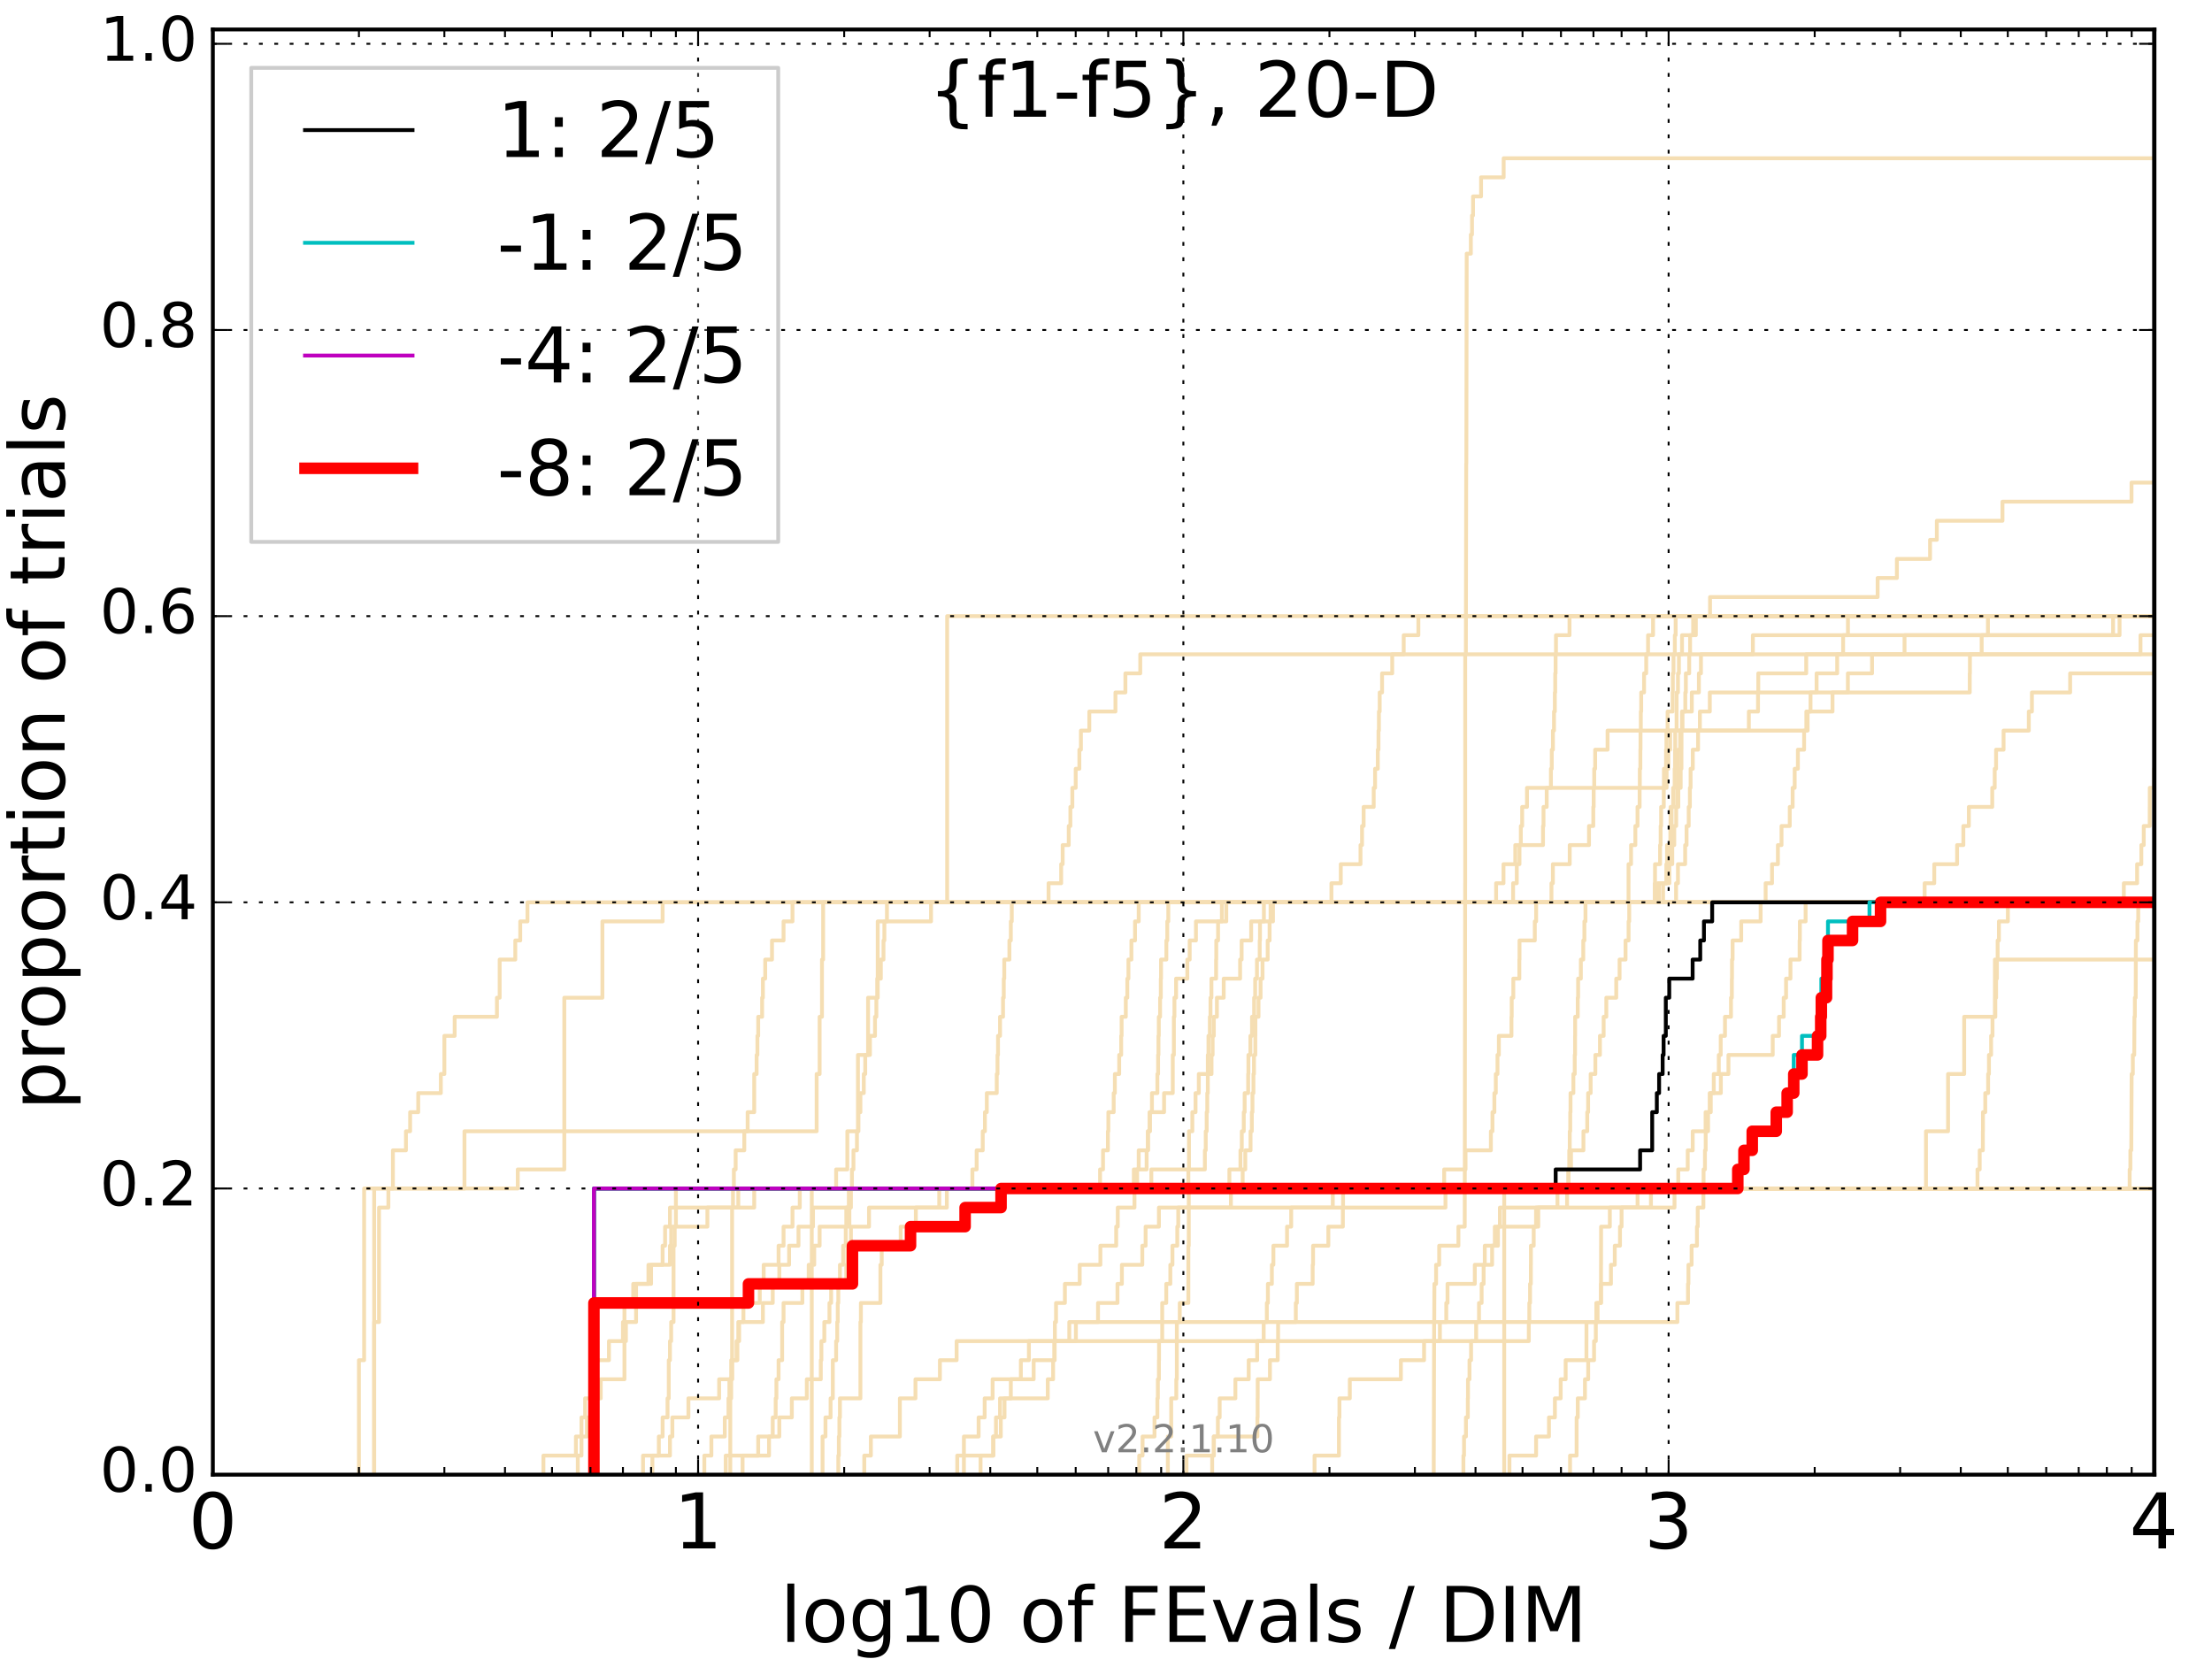 <?xml version="1.0" encoding="utf-8" standalone="no"?>
<!DOCTYPE svg PUBLIC "-//W3C//DTD SVG 1.1//EN"
  "http://www.w3.org/Graphics/SVG/1.1/DTD/svg11.dtd">
<!-- Created with matplotlib (http://matplotlib.org/) -->
<svg height="432pt" version="1.1" viewBox="0 0 576 432" width="576pt" xmlns="http://www.w3.org/2000/svg" xmlns:xlink="http://www.w3.org/1999/xlink">
 <defs>
  <style type="text/css">
*{stroke-linecap:butt;stroke-linejoin:round;stroke-miterlimit:100000;}
  </style>
 </defs>
 <g id="figure_1">
  <g id="patch_1">
   <path d="M 0 432 
L 576 432 
L 576 0 
L 0 0 
z
" style="fill:#ffffff;"/>
  </g>
  <g id="axes_1">
   <g id="patch_2">
    <path d="M 55.425 384 
L 561.02 384 
L 561.02 7.678 
L 55.425 7.678 
z
" style="fill:#ffffff;"/>
   </g>
   <g id="line2d_1">
    <path clip-path="url(#pd3a7b8d6b7)" d="M 211.387 384 
L 211.387 379.032 
L 211.387 379.032 
L 211.387 374.064 
L 211.387 374.064 
L 211.387 369.096 
L 211.387 369.096 
L 211.387 364.128 
L 211.387 364.128 
L 211.387 359.16 
L 211.387 359.16 
L 211.387 354.192 
L 211.387 354.192 
L 211.387 349.224 
L 211.387 349.224 
L 211.387 344.256 
L 211.387 344.256 
L 211.387 339.289 
L 211.387 339.289 
L 211.387 334.321 
L 211.387 334.321 
L 211.387 329.353 
L 211.387 329.353 
L 211.387 324.385 
L 211.387 324.385 
L 211.387 319.417 
L 211.387 319.417 
L 211.387 314.449 
L 211.387 314.449 
L 211.387 309.481 
L 217.726 309.481 
L 217.726 304.513 
L 220.64 304.513 
L 220.64 299.545 
L 220.64 299.545 
L 220.64 294.577 
L 223.408 294.577 
L 223.408 289.609 
L 223.408 289.609 
L 223.408 284.641 
L 223.408 284.641 
L 223.408 279.673 
L 223.408 279.673 
L 223.408 274.705 
L 226.043 274.705 
L 226.043 269.737 
L 226.043 269.737 
L 226.043 264.769 
L 226.043 264.769 
L 226.043 259.801 
L 228.556 259.801 
L 228.556 254.833 
L 228.556 254.833 
L 228.556 249.866 
L 228.556 249.866 
L 228.556 244.898 
L 228.556 244.898 
L 228.556 239.93 
L 230.96 239.93 
L 230.96 234.962 
L 394.009 234.962 
L 394.009 229.994 
L 394.965 229.994 
L 394.965 225.026 
L 395.671 225.026 
L 395.671 220.058 
L 396.021 220.058 
L 396.021 215.09 
L 396.368 215.09 
L 396.368 210.122 
L 397.624 210.122 
L 397.624 205.154 
L 433.982 205.154 
L 433.982 200.186 
L 434.445 200.186 
L 434.445 195.218 
L 434.905 195.218 
L 434.905 190.25 
L 455.397 190.25 
L 455.397 185.282 
L 457.786 185.282 
L 457.786 180.314 
L 457.852 180.314 
L 457.852 175.346 
L 470.335 175.346 
L 470.335 170.378 
L 470.335 170.378 
L 470.335 170.378 
L 561.02 170.378 
" style="fill:none;stroke:#f5deb3;stroke-linecap:square;"/>
   </g>
   <g id="line2d_2">
    <path clip-path="url(#pd3a7b8d6b7)" d="M 391.688 384 
L 391.688 369.096 
L 391.688 369.096 
L 391.688 354.192 
L 391.694 354.192 
L 391.694 339.289 
L 391.694 339.289 
L 391.694 324.385 
L 391.694 324.385 
L 391.694 309.481 
L 501.522 309.481 
L 501.522 294.577 
L 507.272 294.577 
L 507.272 279.673 
L 511.468 279.673 
L 511.468 264.769 
L 519.472 264.769 
L 519.472 249.866 
L 519.472 249.866 
L 519.472 249.866 
L 561.02 249.866 
" style="fill:none;stroke:#f5deb3;stroke-linecap:square;"/>
   </g>
   <g id="line2d_3">
    <path clip-path="url(#pd3a7b8d6b7)" d="M 190.166 384 
L 190.166 379.032 
L 190.166 379.032 
L 190.166 374.064 
L 190.166 374.064 
L 190.166 369.096 
L 190.166 369.096 
L 190.166 364.128 
L 190.401 364.128 
L 190.401 359.16 
L 190.635 359.16 
L 190.635 354.192 
L 190.635 354.192 
L 190.635 349.224 
L 190.635 349.224 
L 190.635 344.256 
L 190.635 344.256 
L 190.635 339.289 
L 190.635 339.289 
L 190.635 334.321 
L 190.635 334.321 
L 190.635 329.353 
L 190.635 329.353 
L 190.635 324.385 
L 190.635 324.385 
L 190.635 319.417 
L 190.635 319.417 
L 190.635 314.449 
L 190.868 314.449 
L 190.868 309.481 
L 191.1 309.481 
L 191.1 304.513 
L 191.561 304.513 
L 191.561 299.545 
L 193.811 299.545 
L 193.811 294.577 
L 194.685 294.577 
L 194.685 289.609 
L 196.394 289.609 
L 196.394 284.641 
L 196.394 284.641 
L 196.394 279.673 
L 197.021 279.673 
L 197.021 274.705 
L 197.228 274.705 
L 197.228 269.737 
L 197.435 269.737 
L 197.435 264.769 
L 198.457 264.769 
L 198.457 259.801 
L 198.659 259.801 
L 198.659 254.833 
L 199.261 254.833 
L 199.261 249.866 
L 201.028 249.866 
L 201.028 244.898 
L 204.036 244.898 
L 204.036 239.93 
L 206.364 239.93 
L 206.364 234.962 
L 206.364 234.962 
L 206.364 234.962 
L 561.02 234.962 
" style="fill:none;stroke:#f5deb3;stroke-linecap:square;"/>
   </g>
   <g id="line2d_4">
    <path clip-path="url(#pd3a7b8d6b7)" d="M 150.454 384 
L 150.454 379.032 
L 151.417 379.032 
L 151.417 374.064 
L 152.83 374.064 
L 152.83 369.096 
L 154.659 369.096 
L 154.659 364.128 
L 156.43 364.128 
L 156.43 359.16 
L 162.602 359.16 
L 162.602 354.192 
L 162.602 354.192 
L 162.602 349.224 
L 162.99 349.224 
L 162.99 344.256 
L 165.631 344.256 
L 165.631 339.289 
L 165.631 339.289 
L 165.631 334.321 
L 168.849 334.321 
L 168.849 329.353 
L 172.543 329.353 
L 172.543 324.385 
L 173.188 324.385 
L 173.188 319.417 
L 174.457 319.417 
L 174.457 314.449 
L 196.394 314.449 
L 196.394 309.481 
L 296.105 309.481 
L 296.105 304.513 
L 298.577 304.513 
L 298.577 299.545 
L 298.935 299.545 
L 298.935 294.577 
L 299.356 294.577 
L 299.356 289.609 
L 299.964 289.609 
L 299.964 284.641 
L 301.379 284.641 
L 301.379 279.673 
L 301.565 279.673 
L 301.565 274.705 
L 301.658 274.705 
L 301.658 269.737 
L 301.75 269.737 
L 301.75 264.769 
L 302.088 264.769 
L 302.088 259.801 
L 302.272 259.801 
L 302.272 254.833 
L 302.333 254.833 
L 302.333 249.866 
L 303.718 249.866 
L 303.718 244.898 
L 303.956 244.898 
L 303.956 239.93 
L 304.222 239.93 
L 304.222 234.962 
L 424.065 234.962 
L 424.065 229.994 
L 424.068 229.994 
L 424.068 225.026 
L 424.721 225.026 
L 424.721 220.058 
L 425.841 220.058 
L 425.841 215.09 
L 426.407 215.09 
L 426.407 210.122 
L 426.955 210.122 
L 426.955 205.154 
L 427.005 205.154 
L 427.005 200.186 
L 427.146 200.186 
L 427.146 195.218 
L 427.184 195.218 
L 427.184 190.25 
L 427.265 190.25 
L 427.265 185.282 
L 427.365 185.282 
L 427.365 180.314 
L 428.11 180.314 
L 428.11 175.346 
L 428.669 175.346 
L 428.669 170.378 
L 429.149 170.378 
L 429.149 165.41 
L 430.452 165.41 
L 430.452 160.443 
L 430.452 160.443 
L 430.452 160.443 
L 561.02 160.443 
" style="fill:none;stroke:#f5deb3;stroke-linecap:square;"/>
   </g>
   <g id="line2d_5">
    <path clip-path="url(#pd3a7b8d6b7)" d="M 251.002 384 
L 251.002 379.032 
L 251.002 379.032 
L 251.002 374.064 
L 254.83 374.064 
L 254.83 369.096 
L 256.402 369.096 
L 256.402 364.128 
L 258.476 364.128 
L 258.476 359.16 
L 269.166 359.16 
L 269.166 354.192 
L 274.635 354.192 
L 274.635 349.224 
L 274.685 349.224 
L 274.685 344.256 
L 274.987 344.256 
L 274.987 339.289 
L 277.298 339.289 
L 277.298 334.321 
L 281.154 334.321 
L 281.154 329.353 
L 286.535 329.353 
L 286.535 324.385 
L 290.649 324.385 
L 290.649 319.417 
L 291.062 319.417 
L 291.062 314.449 
L 295.417 314.449 
L 295.417 309.481 
L 309.447 309.481 
L 309.447 304.513 
L 313.749 304.513 
L 313.749 299.545 
L 313.971 299.545 
L 313.971 294.577 
L 314.217 294.577 
L 314.217 289.609 
L 314.365 289.609 
L 314.365 284.641 
L 314.511 284.641 
L 314.511 279.673 
L 314.511 279.673 
L 314.511 274.705 
L 314.682 274.705 
L 314.682 269.737 
L 315.046 269.737 
L 315.046 264.769 
L 315.215 264.769 
L 315.215 259.801 
L 315.456 259.801 
L 315.456 254.833 
L 316.667 254.833 
L 316.667 249.866 
L 316.714 249.866 
L 316.714 244.898 
L 317.182 244.898 
L 317.182 239.93 
L 318.174 239.93 
L 318.174 234.962 
L 577 234.962 
" style="fill:none;stroke:#f5deb3;stroke-linecap:square;"/>
   </g>
   <g id="line2d_6"/>
   <g id="line2d_7">
    <path clip-path="url(#pd3a7b8d6b7)" d="M 188.976 384 
L 188.976 379.032 
L 200.25 379.032 
L 200.25 374.064 
L 201.221 374.064 
L 201.221 369.096 
L 201.986 369.096 
L 201.986 364.128 
L 202.176 364.128 
L 202.176 359.16 
L 202.74 359.16 
L 202.74 354.192 
L 203.669 354.192 
L 203.669 349.224 
L 203.669 349.224 
L 203.669 344.256 
L 204.036 344.256 
L 204.036 339.289 
L 208.933 339.289 
L 208.933 334.321 
L 210.581 334.321 
L 210.581 329.353 
L 212.023 329.353 
L 212.023 324.385 
L 213.428 324.385 
L 213.428 319.417 
L 221.178 319.417 
L 221.178 314.449 
L 221.178 314.449 
L 221.178 309.481 
L 323.589 309.481 
L 323.589 304.513 
L 324.268 304.513 
L 324.268 299.545 
L 325.641 299.545 
L 325.641 294.577 
L 325.979 294.577 
L 325.979 289.609 
L 326.138 289.609 
L 326.138 284.641 
L 326.394 284.641 
L 326.394 279.673 
L 326.532 279.673 
L 326.532 274.705 
L 326.884 274.705 
L 326.884 269.737 
L 326.903 269.737 
L 326.903 264.769 
L 327.716 264.769 
L 327.716 259.801 
L 328.251 259.801 
L 328.251 254.833 
L 328.762 254.833 
L 328.762 249.866 
L 330.103 249.866 
L 330.103 244.898 
L 330.597 244.898 
L 330.597 239.93 
L 330.852 239.93 
L 330.852 234.962 
L 436.446 234.962 
L 436.446 229.994 
L 436.939 229.994 
L 436.939 225.026 
L 438.808 225.026 
L 438.808 220.058 
L 439.179 220.058 
L 439.179 215.09 
L 439.736 215.09 
L 439.736 210.122 
L 440.039 210.122 
L 440.039 205.154 
L 440.225 205.154 
L 440.225 200.186 
L 440.798 200.186 
L 440.798 195.218 
L 442.171 195.218 
L 442.171 190.25 
L 442.646 190.25 
L 442.646 185.282 
L 445.231 185.282 
L 445.231 180.314 
L 512.918 180.314 
L 512.918 175.346 
L 512.966 175.346 
L 512.966 170.378 
L 516.022 170.378 
L 516.022 165.41 
L 517.654 165.41 
L 517.654 160.443 
L 577 160.443 
" style="fill:none;stroke:#f5deb3;stroke-linecap:square;"/>
   </g>
   <g id="line2d_8">
    <path clip-path="url(#pd3a7b8d6b7)" d="M 408.836 384 
L 408.836 379.032 
L 410.543 379.032 
L 410.548 369.096 
L 410.848 369.096 
L 410.848 364.128 
L 412.72 364.128 
L 412.72 359.16 
L 413.563 359.16 
L 413.563 354.192 
L 415.089 354.192 
L 415.089 349.224 
L 415.548 349.224 
L 415.548 344.256 
L 416.011 344.256 
L 416.011 339.289 
L 416.899 339.289 
L 416.899 334.321 
L 419.485 334.321 
L 419.485 329.353 
L 420.482 329.353 
L 420.482 324.385 
L 421.843 324.385 
L 421.843 319.417 
L 422.253 319.417 
L 422.253 314.449 
L 426.42 314.449 
L 426.42 309.481 
L 554.556 309.481 
L 554.556 304.513 
L 554.746 304.513 
L 554.746 299.545 
L 554.979 299.545 
L 555.075 279.673 
L 555.386 279.673 
L 555.386 274.705 
L 555.753 274.705 
L 555.803 264.769 
L 555.917 264.769 
L 555.917 259.801 
L 556.133 259.801 
L 556.181 244.898 
L 556.583 244.898 
L 556.583 239.93 
L 556.79 239.93 
L 556.79 234.962 
L 572.352 234.962 
L 572.352 229.994 
L 575.836 229.994 
L 575.836 225.026 
L 577 225.026 
L 577 225.026 
" style="fill:none;stroke:#f5deb3;stroke-linecap:square;"/>
   </g>
   <g id="line2d_9">
    <path clip-path="url(#pd3a7b8d6b7)" d="M 183.407 384 
L 183.407 379.032 
L 185.241 379.032 
L 185.241 374.064 
L 188.734 374.064 
L 188.734 369.096 
L 189.693 369.096 
L 189.693 364.128 
L 189.93 364.128 
L 189.93 359.16 
L 190.635 359.16 
L 190.635 354.192 
L 192.019 354.192 
L 192.019 349.224 
L 192.246 349.224 
L 192.246 344.256 
L 193.59 344.256 
L 193.59 339.289 
L 197.846 339.289 
L 197.846 334.321 
L 198.861 334.321 
L 198.861 329.353 
L 202.74 329.353 
L 202.74 324.385 
L 204.036 324.385 
L 204.036 319.417 
L 206.364 319.417 
L 206.364 314.449 
L 208.26 314.449 
L 208.26 309.481 
L 320.127 309.481 
L 320.127 304.513 
L 323.006 304.513 
L 323.006 299.545 
L 323.36 299.545 
L 323.36 294.577 
L 323.878 294.577 
L 323.878 289.609 
L 324.104 289.609 
L 324.104 284.641 
L 325.019 284.641 
L 325.019 279.673 
L 325.08 279.673 
L 325.08 274.705 
L 325.601 274.705 
L 325.601 269.737 
L 326.019 269.737 
L 326.019 264.769 
L 326.571 264.769 
L 326.571 259.801 
L 326.845 259.801 
L 326.845 254.833 
L 327.311 254.833 
L 327.311 249.866 
L 328.023 249.866 
L 328.023 244.898 
L 328.099 244.898 
L 328.099 239.93 
L 331.483 239.93 
L 331.483 234.962 
L 430.894 234.962 
L 430.894 229.994 
L 430.961 229.994 
L 430.961 225.026 
L 432.277 225.026 
L 432.277 220.058 
L 432.428 220.058 
L 432.428 215.09 
L 432.556 215.09 
L 432.556 210.122 
L 433.243 210.122 
L 433.243 205.154 
L 433.285 205.154 
L 433.285 200.186 
L 433.835 200.186 
L 433.835 195.218 
L 433.935 195.218 
L 433.935 190.25 
L 434.239 190.25 
L 434.239 185.282 
L 435.549 185.282 
L 435.549 180.314 
L 435.598 180.314 
L 435.598 175.346 
L 435.783 175.346 
L 435.783 170.378 
L 436.125 170.378 
L 436.125 165.41 
L 436.335 165.41 
L 436.335 160.443 
L 436.335 160.443 
L 436.335 160.443 
L 561.02 160.443 
" style="fill:none;stroke:#f5deb3;stroke-linecap:square;"/>
   </g>
   <g id="line2d_10">
    <path clip-path="url(#pd3a7b8d6b7)" d="M 225.054 384 
L 225.054 379.032 
L 226.773 379.032 
L 226.773 374.064 
L 234.327 374.064 
L 234.327 369.096 
L 234.327 369.096 
L 234.327 364.128 
L 238.386 364.128 
L 238.386 359.16 
L 244.752 359.16 
L 244.752 354.192 
L 249.104 354.192 
L 249.104 349.224 
L 398.095 349.224 
L 398.095 344.256 
L 398.228 344.256 
L 398.228 339.289 
L 398.424 339.289 
L 398.424 334.321 
L 398.63 334.321 
L 398.63 329.353 
L 398.646 329.353 
L 398.646 324.385 
L 399.374 324.385 
L 399.374 319.417 
L 399.985 319.417 
L 399.985 314.449 
L 436.037 314.449 
L 436.037 309.481 
L 577 309.481 
" style="fill:none;stroke:#f5deb3;stroke-linecap:square;"/>
   </g>
   <g id="line2d_11">
    <path clip-path="url(#pd3a7b8d6b7)" d="M 141.507 384 
L 141.507 379.032 
L 149.966 379.032 
L 149.966 374.064 
L 151.417 374.064 
L 151.417 369.096 
L 152.363 369.096 
L 152.363 364.128 
L 153.752 364.128 
L 153.752 359.16 
L 155.107 359.16 
L 155.107 354.192 
L 158.565 354.192 
L 158.565 349.224 
L 162.212 349.224 
L 162.212 344.256 
L 162.602 344.256 
L 162.602 339.289 
L 164.889 339.289 
L 164.889 334.321 
L 169.54 334.321 
L 169.54 329.353 
L 174.457 329.353 
L 174.457 324.385 
L 174.77 324.385 
L 174.77 319.417 
L 184.201 319.417 
L 184.201 314.449 
L 192.246 314.449 
L 192.246 309.481 
L 286.454 309.481 
L 286.454 304.513 
L 287.223 304.513 
L 287.223 299.545 
L 288.493 299.545 
L 288.493 294.577 
L 288.611 294.577 
L 288.611 289.609 
L 290.003 289.609 
L 290.003 284.641 
L 290.308 284.641 
L 290.308 279.673 
L 291.436 279.673 
L 291.436 274.705 
L 291.954 274.705 
L 291.954 269.737 
L 292.065 269.737 
L 292.065 264.769 
L 293.157 264.769 
L 293.157 259.801 
L 293.552 259.801 
L 293.552 254.833 
L 293.838 254.833 
L 293.838 249.866 
L 294.616 249.866 
L 294.616 244.898 
L 295.556 244.898 
L 295.556 239.93 
L 296.514 239.93 
L 296.514 234.962 
L 296.514 234.962 
L 296.514 234.962 
L 561.02 234.962 
" style="fill:none;stroke:#f5deb3;stroke-linecap:square;"/>
   </g>
   <g id="line2d_12">
    <path clip-path="url(#pd3a7b8d6b7)" d="M 97.432 384 
L 97.432 379.032 
L 97.432 379.032 
L 97.432 374.064 
L 97.432 374.064 
L 97.432 369.096 
L 97.432 369.096 
L 97.432 364.128 
L 97.432 364.128 
L 97.432 359.16 
L 97.432 359.16 
L 97.432 354.192 
L 97.432 354.192 
L 97.432 349.224 
L 97.432 349.224 
L 97.432 344.256 
L 97.432 344.256 
L 97.432 339.289 
L 97.432 339.289 
L 97.432 334.321 
L 97.432 334.321 
L 97.432 329.353 
L 97.432 329.353 
L 97.432 324.385 
L 97.432 324.385 
L 97.432 319.417 
L 97.432 319.417 
L 97.432 314.449 
L 97.432 314.449 
L 97.432 309.481 
L 134.828 309.481 
L 134.828 304.513 
L 146.945 304.513 
L 146.945 299.545 
L 146.945 299.545 
L 146.945 294.577 
L 146.945 294.577 
L 146.945 289.609 
L 146.945 289.609 
L 146.945 284.641 
L 146.945 284.641 
L 146.945 279.673 
L 146.945 279.673 
L 146.945 274.705 
L 146.945 274.705 
L 146.945 269.737 
L 146.945 269.737 
L 146.945 264.769 
L 146.945 264.769 
L 146.945 259.801 
L 156.864 259.801 
L 156.864 254.833 
L 156.864 254.833 
L 156.864 249.866 
L 156.864 249.866 
L 156.864 244.898 
L 156.864 244.898 
L 156.864 239.93 
L 172.543 239.93 
L 172.543 234.962 
L 389.583 234.962 
L 389.583 229.994 
L 391.508 229.994 
L 391.508 225.026 
L 394.575 225.026 
L 394.575 220.058 
L 401.797 220.058 
L 401.797 215.09 
L 401.927 215.09 
L 401.927 210.122 
L 402.76 210.122 
L 402.76 205.154 
L 403.86 205.154 
L 403.86 200.186 
L 404.08 200.186 
L 404.08 195.218 
L 404.38 195.218 
L 404.38 190.25 
L 404.66 190.25 
L 404.66 185.282 
L 404.877 185.282 
L 404.877 180.314 
L 404.975 180.314 
L 404.975 175.346 
L 405.074 175.346 
L 405.074 170.378 
L 405.172 170.378 
L 405.172 165.41 
L 408.695 165.41 
L 408.695 160.443 
L 408.695 160.443 
L 408.695 160.443 
L 561.02 160.443 
" style="fill:none;stroke:#f5deb3;stroke-linecap:square;"/>
   </g>
   <g id="line2d_13">
    <path clip-path="url(#pd3a7b8d6b7)" d="M 304.104 384 
L 304.104 379.032 
L 304.104 379.032 
L 304.104 374.064 
L 304.983 374.064 
L 304.983 369.096 
L 304.983 369.096 
L 304.983 364.128 
L 306.304 364.128 
L 306.304 359.16 
L 306.446 359.16 
L 306.446 354.192 
L 306.446 354.192 
L 306.446 349.224 
L 306.446 349.224 
L 306.446 344.256 
L 307.204 344.256 
L 307.204 339.289 
L 309.447 339.289 
L 309.447 334.321 
L 309.447 334.321 
L 309.447 329.353 
L 309.447 329.353 
L 309.447 324.385 
L 309.554 324.385 
L 309.554 319.417 
L 309.554 319.417 
L 309.554 314.449 
L 309.554 314.449 
L 309.554 309.481 
L 309.554 309.481 
L 309.554 309.481 
L 561.02 309.481 
" style="fill:none;stroke:#f5deb3;stroke-linecap:square;"/>
   </g>
   <g id="line2d_14">
    <path clip-path="url(#pd3a7b8d6b7)" d="M 169.882 384 
L 169.882 379.032 
L 171.56 379.032 
L 171.56 374.064 
L 172.543 374.064 
L 172.543 369.096 
L 173.827 369.096 
L 173.827 364.128 
L 174.143 364.128 
L 174.143 359.16 
L 174.143 359.16 
L 174.143 354.192 
L 174.457 354.192 
L 174.457 349.224 
L 174.77 349.224 
L 174.77 344.256 
L 175.39 344.256 
L 175.39 339.289 
L 175.39 339.289 
L 175.39 334.321 
L 175.39 334.321 
L 175.39 329.353 
L 175.39 329.353 
L 175.39 324.385 
L 175.698 324.385 
L 175.698 319.417 
L 176.003 319.417 
L 176.003 314.449 
L 176.003 314.449 
L 176.003 309.481 
L 253.211 309.481 
L 253.211 304.513 
L 254.32 304.513 
L 254.32 299.545 
L 255.906 299.545 
L 255.906 294.577 
L 256.472 294.577 
L 256.472 289.609 
L 256.962 289.609 
L 256.962 284.641 
L 259.55 284.641 
L 259.55 279.673 
L 259.749 279.673 
L 259.749 274.705 
L 259.882 274.705 
L 259.882 269.737 
L 260.408 269.737 
L 260.408 264.769 
L 261.189 264.769 
L 261.189 259.801 
L 261.382 259.801 
L 261.382 254.833 
L 261.51 254.833 
L 261.51 249.866 
L 262.842 249.866 
L 262.842 244.898 
L 263.217 244.898 
L 263.217 239.93 
L 263.465 239.93 
L 263.465 234.962 
L 273.045 234.962 
L 273.045 229.994 
L 276.326 229.994 
L 276.326 225.026 
L 276.717 225.026 
L 276.717 220.058 
L 278.299 220.058 
L 278.299 215.09 
L 278.723 215.09 
L 278.723 210.122 
L 279.237 210.122 
L 279.237 205.154 
L 280.112 205.154 
L 280.112 200.186 
L 281.065 200.186 
L 281.065 195.218 
L 281.468 195.218 
L 281.468 190.25 
L 283.654 190.25 
L 283.654 185.282 
L 290.46 185.282 
L 290.46 180.314 
L 293.049 180.314 
L 293.049 175.346 
L 296.919 175.346 
L 296.919 170.378 
L 557.382 170.378 
L 557.382 165.41 
L 557.382 165.41 
L 557.382 165.41 
L 561.02 165.41 
" style="fill:none;stroke:#f5deb3;stroke-linecap:square;"/>
   </g>
   <g id="line2d_15"/>
   <g id="line2d_16">
    <path clip-path="url(#pd3a7b8d6b7)" d="M 315.648 384 
L 315.648 379.032 
L 316.101 379.032 
L 316.101 374.064 
L 317.135 374.064 
L 317.135 369.096 
L 317.599 369.096 
L 317.599 364.128 
L 321.692 364.128 
L 321.692 359.16 
L 325.16 359.16 
L 325.16 354.192 
L 327.369 354.192 
L 327.369 349.224 
L 329.063 349.224 
L 329.063 344.256 
L 329.882 344.256 
L 329.882 339.289 
L 330.158 339.289 
L 330.158 334.321 
L 331.195 334.321 
L 331.195 329.353 
L 331.59 329.353 
L 331.59 324.385 
L 335.142 324.385 
L 335.142 319.417 
L 336.222 319.417 
L 336.222 314.449 
L 347.055 314.449 
L 347.055 309.481 
L 408.387 309.481 
L 408.387 304.513 
L 409.089 304.513 
L 409.089 299.545 
L 412.323 299.545 
L 412.323 294.577 
L 413.313 294.577 
L 413.313 289.609 
L 413.543 289.609 
L 413.543 284.641 
L 414.202 284.641 
L 414.202 279.673 
L 415.428 279.673 
L 415.428 274.705 
L 416.623 274.705 
L 416.623 269.737 
L 417.587 269.737 
L 417.587 264.769 
L 418.281 264.769 
L 418.281 259.801 
L 420.867 259.801 
L 420.867 254.833 
L 421.733 254.833 
L 421.733 249.866 
L 423.289 249.866 
L 423.289 244.898 
L 424.078 244.898 
L 424.078 239.93 
L 424.244 239.93 
L 424.244 234.962 
L 433.06 234.962 
L 433.06 229.994 
L 434.004 229.994 
L 434.004 225.026 
L 435.458 225.026 
L 435.458 220.058 
L 435.973 220.058 
L 435.973 215.09 
L 436.476 215.09 
L 436.476 210.122 
L 436.703 210.122 
L 436.703 205.154 
L 436.884 205.154 
L 436.989 195.218 
L 437.506 195.218 
L 437.506 190.25 
L 438.118 190.25 
L 438.118 185.282 
L 438.846 185.282 
L 438.846 180.314 
L 438.99 180.314 
L 438.99 175.346 
L 439.865 175.346 
L 439.865 170.378 
L 440.094 170.378 
L 440.094 165.41 
L 440.891 165.41 
L 440.891 160.443 
L 445.29 160.443 
L 445.29 155.475 
L 488.932 155.475 
L 488.932 150.507 
L 493.949 150.507 
L 493.949 145.539 
L 502.582 145.539 
L 502.582 140.571 
L 504.348 140.571 
L 504.348 135.603 
L 521.444 135.603 
L 521.444 130.635 
L 555.042 130.635 
L 555.042 125.667 
L 569.668 125.667 
L 569.668 120.699 
L 577 120.699 
L 577 120.699 
" style="fill:none;stroke:#f5deb3;stroke-linecap:square;"/>
   </g>
   <g id="line2d_17">
    <path clip-path="url(#pd3a7b8d6b7)" d="M 342.304 384 
L 342.304 379.032 
L 348.652 379.032 
L 348.652 374.064 
L 348.652 374.064 
L 348.652 369.096 
L 348.783 369.096 
L 348.783 364.128 
L 351.489 364.128 
L 351.489 359.16 
L 364.785 359.16 
L 364.785 354.192 
L 370.824 354.192 
L 370.824 349.224 
L 374.947 349.224 
L 374.947 344.256 
L 376.603 344.256 
L 376.603 339.289 
L 376.933 339.289 
L 376.933 334.321 
L 384.036 334.321 
L 384.036 329.353 
L 386.631 329.353 
L 386.631 324.385 
L 390.066 324.385 
L 390.066 319.417 
L 400.558 319.417 
L 400.558 314.449 
L 405.564 314.449 
L 405.564 309.481 
L 577 309.481 
" style="fill:none;stroke:#f5deb3;stroke-linecap:square;"/>
   </g>
   <g id="line2d_18">
    <path clip-path="url(#pd3a7b8d6b7)" d="M 97.432 384 
L 97.432 379.032 
L 97.432 379.032 
L 97.432 374.064 
L 97.432 374.064 
L 97.432 369.096 
L 97.432 369.096 
L 97.432 364.128 
L 97.432 364.128 
L 97.432 359.16 
L 97.432 359.16 
L 97.432 354.192 
L 97.432 354.192 
L 97.432 349.224 
L 97.432 349.224 
L 97.432 344.256 
L 98.694 344.256 
L 98.694 339.289 
L 98.694 339.289 
L 98.694 334.321 
L 98.694 334.321 
L 98.694 329.353 
L 98.694 329.353 
L 98.694 324.385 
L 98.694 324.385 
L 98.694 319.417 
L 98.694 319.417 
L 98.694 314.449 
L 101.133 314.449 
L 101.133 309.481 
L 102.313 309.481 
L 102.313 304.513 
L 102.313 304.513 
L 102.313 299.545 
L 105.709 299.545 
L 105.709 294.577 
L 106.795 294.577 
L 106.795 289.609 
L 108.906 289.609 
L 108.906 284.641 
L 114.792 284.641 
L 114.792 279.673 
L 115.714 279.673 
L 115.714 274.705 
L 115.714 274.705 
L 115.714 269.737 
L 118.392 269.737 
L 118.392 264.769 
L 129.404 264.769 
L 129.404 259.801 
L 130.112 259.801 
L 130.112 254.833 
L 130.112 254.833 
L 130.112 249.866 
L 134.179 249.866 
L 134.179 244.898 
L 135.47 244.898 
L 135.47 239.93 
L 137.352 239.93 
L 137.352 234.962 
L 501.171 234.962 
L 501.171 229.994 
L 503.673 229.994 
L 503.673 225.026 
L 509.621 225.026 
L 509.621 220.058 
L 511.25 220.058 
L 511.25 215.09 
L 512.685 215.09 
L 512.685 210.122 
L 518.775 210.122 
L 518.775 205.154 
L 519.418 205.154 
L 519.418 200.186 
L 519.774 200.186 
L 519.774 195.218 
L 521.727 195.218 
L 521.727 190.25 
L 528.296 190.25 
L 528.296 185.282 
L 529.106 185.282 
L 529.106 180.314 
L 539.06 180.314 
L 539.06 175.346 
L 563.663 175.346 
L 563.663 170.378 
L 571.123 170.378 
L 571.123 165.41 
L 577 165.41 
" style="fill:none;stroke:#f5deb3;stroke-linecap:square;"/>
   </g>
   <g id="line2d_19">
    <path clip-path="url(#pd3a7b8d6b7)" d="M 393.054 384 
L 393.054 379.032 
L 399.995 379.032 
L 399.995 374.064 
L 403.344 374.064 
L 403.344 369.096 
L 404.891 369.096 
L 404.891 364.128 
L 406.399 364.128 
L 406.399 359.16 
L 407.694 359.16 
L 407.694 354.192 
L 413.103 354.192 
L 413.103 349.224 
L 413.111 349.224 
L 413.111 344.256 
L 415.672 344.256 
L 415.672 339.289 
L 416.877 339.289 
L 416.877 334.321 
L 416.903 334.321 
L 416.903 329.353 
L 416.911 329.353 
L 416.911 324.385 
L 416.918 324.385 
L 416.918 319.417 
L 419.199 319.417 
L 419.199 314.449 
L 429.906 314.449 
L 429.906 309.481 
L 514.932 309.481 
L 514.932 304.513 
L 515.512 304.513 
L 515.512 299.545 
L 516.332 299.545 
L 516.332 294.577 
L 516.359 294.577 
L 516.359 289.609 
L 516.955 289.609 
L 516.955 284.641 
L 517.703 284.641 
L 517.703 279.673 
L 517.915 279.673 
L 517.915 274.705 
L 518.478 274.705 
L 518.478 269.737 
L 518.844 269.737 
L 518.844 264.769 
L 519.579 264.769 
L 519.579 259.801 
L 519.781 259.801 
L 519.781 254.833 
L 519.995 254.833 
L 519.995 249.866 
L 520.181 249.866 
L 520.181 244.898 
L 520.51 244.898 
L 520.51 239.93 
L 522.845 239.93 
L 522.845 234.962 
L 553.043 234.962 
L 553.043 229.994 
L 556.499 229.994 
L 556.499 225.026 
L 557.6 225.026 
L 557.6 220.058 
L 558.227 220.058 
L 558.227 215.09 
L 559.782 215.09 
L 559.782 210.122 
L 559.791 210.122 
L 559.791 205.154 
L 560.931 205.154 
L 560.931 200.186 
L 561.099 200.186 
L 561.099 195.218 
L 561.872 195.218 
L 561.872 190.25 
L 562.322 190.25 
L 562.322 185.282 
L 562.66 185.282 
L 562.66 180.314 
L 564.405 180.314 
L 564.405 175.346 
L 564.904 175.346 
L 564.904 170.378 
L 565.878 170.378 
L 565.878 165.41 
L 567.454 165.41 
L 567.454 160.443 
L 567.454 160.443 
" style="fill:none;stroke:#f5deb3;stroke-linecap:square;"/>
   </g>
   <g id="line2d_20">
    <path clip-path="url(#pd3a7b8d6b7)" d="M 167.442 384 
L 167.442 379.032 
L 174.457 379.032 
L 174.457 374.064 
L 175.081 374.064 
L 175.081 369.096 
L 179.258 369.096 
L 179.258 364.128 
L 187.264 364.128 
L 187.264 359.16 
L 190.401 359.16 
L 190.401 354.192 
L 191.791 354.192 
L 191.791 349.224 
L 192.472 349.224 
L 192.472 344.256 
L 198.659 344.256 
L 198.659 339.289 
L 201.221 339.289 
L 201.221 334.321 
L 202.927 334.321 
L 202.927 329.353 
L 205.48 329.353 
L 205.48 324.385 
L 207.92 324.385 
L 207.92 319.417 
L 211.706 319.417 
L 211.706 314.449 
L 221.044 314.449 
L 221.044 309.481 
L 295.244 309.481 
L 295.244 304.513 
L 296.514 304.513 
L 296.514 299.545 
L 298.903 299.545 
L 298.903 294.577 
L 299.452 294.577 
L 299.452 289.609 
L 303.12 289.609 
L 303.12 284.641 
L 305.388 284.641 
L 305.388 279.673 
L 305.388 279.673 
L 305.388 274.705 
L 305.676 274.705 
L 305.676 269.737 
L 305.676 269.737 
L 305.676 264.769 
L 305.819 264.769 
L 305.819 259.801 
L 306.247 259.801 
L 306.247 254.833 
L 309.178 254.833 
L 309.178 249.866 
L 309.794 249.866 
L 309.794 244.898 
L 311.421 244.898 
L 311.421 239.93 
L 319.327 239.93 
L 319.327 234.962 
L 403.994 234.962 
L 403.994 229.994 
L 404.366 229.994 
L 404.366 225.026 
L 408.752 225.026 
L 408.752 220.058 
L 413.775 220.058 
L 413.775 215.09 
L 414.889 215.09 
L 414.889 210.122 
L 414.991 210.122 
L 414.991 205.154 
L 415.132 205.154 
L 415.132 200.186 
L 415.377 200.186 
L 415.377 195.218 
L 418.608 195.218 
L 418.608 190.25 
L 470.366 190.25 
L 470.366 185.282 
L 477.183 185.282 
L 477.183 180.314 
L 481.183 180.314 
L 481.183 175.346 
L 487.478 175.346 
L 487.478 170.378 
L 495.937 170.378 
L 495.937 165.41 
L 550.243 165.41 
L 550.243 160.443 
L 550.243 160.443 
L 550.243 160.443 
L 561.02 160.443 
" style="fill:none;stroke:#f5deb3;stroke-linecap:square;"/>
   </g>
   <g id="line2d_21">
    <path clip-path="url(#pd3a7b8d6b7)" d="M 373.348 384 
L 373.348 379.032 
L 373.348 379.032 
L 373.348 379.032 
L 373.356 379.032 
L 373.448 344.256 
L 373.473 344.256 
L 373.515 334.321 
L 373.955 334.321 
L 373.955 329.353 
L 374.76 329.353 
L 374.76 324.385 
L 379.765 324.385 
L 379.765 319.417 
L 381.414 319.417 
L 381.522 229.994 
L 381.53 229.994 
L 381.537 170.378 
L 381.709 170.378 
L 381.803 120.699 
L 381.831 120.699 
L 381.924 66.052 
L 383.008 66.052 
L 383.008 61.084 
L 383.309 61.084 
L 383.309 56.116 
L 383.573 56.116 
L 383.573 51.148 
L 385.664 51.148 
L 385.664 46.18 
L 391.55 46.18 
L 391.55 41.212 
L 391.55 41.212 
L 561.02 41.212 
L 561.02 41.212 
" style="fill:none;stroke:#f5deb3;stroke-linecap:square;"/>
   </g>
   <g id="line2d_22">
    <path clip-path="url(#pd3a7b8d6b7)" d="M 193.368 384 
L 193.368 379.032 
L 197.435 379.032 
L 197.435 374.064 
L 202.927 374.064 
L 202.927 369.096 
L 206.188 369.096 
L 206.188 364.128 
L 210.092 364.128 
L 210.092 359.16 
L 213.736 359.16 
L 213.736 354.192 
L 213.889 354.192 
L 213.889 349.224 
L 214.648 349.224 
L 214.648 344.256 
L 215.988 344.256 
L 215.988 339.289 
L 216.428 339.289 
L 216.428 334.321 
L 220.369 334.321 
L 220.369 329.353 
L 220.64 329.353 
L 220.64 324.385 
L 221.579 324.385 
L 221.579 319.417 
L 226.287 319.417 
L 226.287 314.449 
L 244.577 314.449 
L 244.577 309.481 
L 299.805 309.481 
L 299.805 304.513 
L 309.607 304.513 
L 309.607 299.545 
L 309.607 299.545 
L 309.607 294.577 
L 310.482 294.577 
L 310.482 289.609 
L 311.317 289.609 
L 311.317 284.641 
L 312.165 284.641 
L 312.165 279.673 
L 315.48 279.673 
L 315.48 274.705 
L 315.767 274.705 
L 315.767 269.737 
L 316.077 269.737 
L 316.077 264.769 
L 316.878 264.769 
L 316.878 259.801 
L 318.651 259.801 
L 318.651 254.833 
L 322.922 254.833 
L 322.922 249.866 
L 323.319 249.866 
L 323.319 244.898 
L 325.801 244.898 
L 325.801 239.93 
L 329.119 239.93 
L 329.119 234.962 
L 346.702 234.962 
L 346.702 229.994 
L 349.135 229.994 
L 349.135 225.026 
L 354.269 225.026 
L 354.269 220.058 
L 354.67 220.058 
L 354.67 215.09 
L 355.092 215.09 
L 355.092 210.122 
L 357.711 210.122 
L 357.711 205.154 
L 358.066 205.154 
L 358.066 200.186 
L 358.779 200.186 
L 358.779 195.218 
L 358.953 195.218 
L 358.953 190.25 
L 359.062 190.25 
L 359.062 185.282 
L 359.268 185.282 
L 359.268 180.314 
L 359.891 180.314 
L 359.891 175.346 
L 362.53 175.346 
L 362.53 170.378 
L 365.523 170.378 
L 365.523 165.41 
L 369.342 165.41 
L 369.342 160.443 
L 369.342 160.443 
L 369.342 160.443 
L 561.02 160.443 
" style="fill:none;stroke:#f5deb3;stroke-linecap:square;"/>
   </g>
   <g id="line2d_23">
    <path clip-path="url(#pd3a7b8d6b7)" d="M 249.265 384 
L 249.265 379.032 
L 258.611 379.032 
L 258.611 374.064 
L 260.604 374.064 
L 260.604 369.096 
L 261.575 369.096 
L 261.575 364.128 
L 263.217 364.128 
L 263.217 359.16 
L 265.829 359.16 
L 265.829 354.192 
L 267.924 354.192 
L 267.924 349.224 
L 280.158 349.224 
L 280.158 344.256 
L 436.787 344.256 
L 436.787 339.289 
L 439.551 339.289 
L 439.551 334.321 
L 439.664 334.321 
L 439.664 329.353 
L 440.487 329.353 
L 440.487 324.385 
L 441.886 324.385 
L 441.886 319.417 
L 442.085 319.417 
L 442.085 314.449 
L 443.563 314.449 
L 443.563 309.481 
L 443.607 309.481 
L 443.607 304.513 
L 443.966 304.513 
L 443.966 299.545 
L 444.158 299.545 
L 444.158 294.577 
L 444.778 294.577 
L 444.778 289.609 
L 445.199 289.609 
L 445.199 284.641 
L 448.102 284.641 
L 448.102 279.673 
L 450.083 279.673 
L 450.083 274.705 
L 461.615 274.705 
L 461.615 269.737 
L 463.256 269.737 
L 463.256 264.769 
L 464.474 264.769 
L 464.474 259.801 
L 465.087 259.801 
L 465.087 254.833 
L 466.23 254.833 
L 466.23 249.866 
L 468.616 249.866 
L 468.616 244.898 
L 468.682 244.898 
L 468.682 239.93 
L 470.178 239.93 
L 470.178 234.962 
L 470.178 234.962 
L 470.178 234.962 
L 561.02 234.962 
" style="fill:none;stroke:#f5deb3;stroke-linecap:square;"/>
   </g>
   <g id="line2d_24">
    <path clip-path="url(#pd3a7b8d6b7)" d="M 308.962 384 
L 308.962 379.032 
L 316.053 379.032 
L 316.053 374.064 
L 327.427 374.064 
L 327.427 369.096 
L 327.485 369.096 
L 327.485 364.128 
L 327.504 364.128 
L 327.504 359.16 
L 330.688 359.16 
L 330.688 354.192 
L 332.707 354.192 
L 332.707 349.224 
L 332.812 349.224 
L 332.812 344.256 
L 337.426 344.256 
L 337.426 339.289 
L 337.699 339.289 
L 337.699 334.321 
L 341.816 334.321 
L 341.816 329.353 
L 341.92 329.353 
L 341.92 324.385 
L 345.895 324.385 
L 345.895 319.417 
L 349.678 319.417 
L 349.678 314.449 
L 349.73 314.449 
L 349.73 309.481 
L 437.015 309.481 
L 437.015 304.513 
L 439.481 304.513 
L 439.481 299.545 
L 440.781 299.545 
L 440.781 294.577 
L 444.13 294.577 
L 444.13 289.609 
L 445.481 289.609 
L 445.481 284.641 
L 446.264 284.641 
L 446.264 279.673 
L 447.57 279.673 
L 447.57 274.705 
L 448.07 274.705 
L 448.07 269.737 
L 449.183 269.737 
L 449.183 264.769 
L 450.748 264.769 
L 450.748 259.801 
L 450.97 259.801 
L 450.97 254.833 
L 451.009 254.833 
L 451.009 249.866 
L 451.165 249.866 
L 451.165 244.898 
L 453.411 244.898 
L 453.411 239.93 
L 458.464 239.93 
L 458.464 234.962 
L 459.769 234.962 
L 459.769 229.994 
L 461.43 229.994 
L 461.43 225.026 
L 462.961 225.026 
L 462.961 220.058 
L 463.902 220.058 
L 463.902 215.09 
L 466.047 215.09 
L 466.047 210.122 
L 466.803 210.122 
L 466.803 205.154 
L 467.332 205.154 
L 467.332 200.186 
L 468.166 200.186 
L 468.166 195.218 
L 469.785 195.218 
L 469.785 190.25 
L 470.695 190.25 
L 470.695 185.282 
L 471.46 185.282 
L 471.46 180.314 
L 473.038 180.314 
L 473.038 175.346 
L 478.398 175.346 
L 478.398 170.378 
L 479.946 170.378 
L 479.946 165.41 
L 481.201 165.41 
L 481.201 160.443 
L 481.201 160.443 
L 481.201 160.443 
L 561.02 160.443 
" style="fill:none;stroke:#f5deb3;stroke-linecap:square;"/>
   </g>
   <g id="line2d_25">
    <path clip-path="url(#pd3a7b8d6b7)" d="M 255.335 384 
L 255.335 379.032 
L 258.679 379.032 
L 258.679 374.064 
L 259.35 374.064 
L 259.35 369.096 
L 260.408 369.096 
L 260.408 364.128 
L 272.837 364.128 
L 272.837 359.16 
L 274.229 359.16 
L 274.229 354.192 
L 274.533 354.192 
L 274.533 349.224 
L 278.441 349.224 
L 278.441 344.256 
L 285.922 344.256 
L 285.922 339.289 
L 290.987 339.289 
L 290.987 334.321 
L 292.138 334.321 
L 292.138 329.353 
L 297.455 329.353 
L 297.455 324.385 
L 298.315 324.385 
L 298.315 319.417 
L 301.781 319.417 
L 301.781 314.449 
L 376.398 314.449 
L 376.398 309.481 
L 573.703 309.481 
L 573.703 304.513 
L 573.739 304.513 
L 573.739 299.545 
L 574.829 299.545 
L 574.829 294.577 
L 574.977 294.577 
L 574.977 289.609 
L 575.053 289.609 
L 575.053 284.641 
L 575.065 284.641 
L 575.065 279.673 
L 575.216 279.673 
L 575.216 274.705 
L 575.257 274.705 
L 575.257 269.737 
L 575.695 269.737 
L 575.695 264.769 
L 576.045 264.769 
L 576.045 259.801 
L 576.064 259.801 
L 576.064 254.833 
L 576.077 254.833 
L 576.077 249.866 
L 576.163 249.866 
L 576.163 244.898 
L 576.732 244.898 
L 576.732 239.93 
L 577 239.93 
" style="fill:none;stroke:#f5deb3;stroke-linecap:square;"/>
   </g>
   <g id="line2d_26">
    <path clip-path="url(#pd3a7b8d6b7)" d="M 296.649 384 
L 296.649 379.032 
L 297.522 379.032 
L 297.522 374.064 
L 300.629 374.064 
L 300.629 369.096 
L 301.379 369.096 
L 301.379 364.128 
L 301.503 364.128 
L 301.503 359.16 
L 301.781 359.16 
L 301.781 354.192 
L 301.812 354.192 
L 301.812 349.224 
L 302.637 349.224 
L 302.637 344.256 
L 302.637 344.256 
L 302.637 339.289 
L 303.689 339.289 
L 303.689 334.321 
L 304.75 334.321 
L 304.75 329.353 
L 305.302 329.353 
L 305.302 324.385 
L 306.559 324.385 
L 306.559 319.417 
L 306.812 319.417 
L 306.812 314.449 
L 320.522 314.449 
L 320.522 309.481 
L 376.057 309.481 
L 376.057 304.513 
L 381.623 304.513 
L 381.623 299.545 
L 388.222 299.545 
L 388.222 294.577 
L 388.635 294.577 
L 388.635 289.609 
L 389.127 289.609 
L 389.127 284.641 
L 389.502 284.641 
L 389.502 279.673 
L 389.943 279.673 
L 389.943 274.705 
L 390.3 274.705 
L 390.3 269.737 
L 393.583 269.737 
L 393.583 264.769 
L 393.647 264.769 
L 393.647 259.801 
L 394.061 259.801 
L 394.061 254.833 
L 395.632 254.833 
L 395.632 249.866 
L 395.677 249.866 
L 395.677 244.898 
L 399.66 244.898 
L 399.66 239.93 
L 400.006 239.93 
L 400.006 234.962 
L 431.993 234.962 
L 431.993 229.994 
L 434.7 229.994 
L 434.7 225.026 
L 434.823 225.026 
L 434.823 220.058 
L 435.244 220.058 
L 435.244 215.09 
L 435.293 215.09 
L 435.293 210.122 
L 437.036 210.122 
L 437.036 205.154 
L 437.646 205.154 
L 437.646 200.186 
L 437.845 200.186 
L 437.845 195.218 
L 437.863 195.218 
L 437.863 190.25 
L 437.987 190.25 
L 437.987 185.282 
L 440.543 185.282 
L 440.543 180.314 
L 442.385 180.314 
L 442.385 175.346 
L 442.924 175.346 
L 442.924 170.378 
L 456.443 170.378 
L 456.443 165.41 
L 551.926 165.41 
L 551.926 160.443 
L 577 160.443 
" style="fill:none;stroke:#f5deb3;stroke-linecap:square;"/>
   </g>
   <g id="line2d_27">
    <path clip-path="url(#pd3a7b8d6b7)" d="M 381.066 384 
L 381.066 379.032 
L 381.233 379.032 
L 381.233 374.064 
L 381.731 374.064 
L 381.731 369.096 
L 382.217 369.096 
L 382.217 364.128 
L 382.26 364.128 
L 382.26 359.16 
L 382.649 359.16 
L 382.649 354.192 
L 383.064 354.192 
L 383.064 349.224 
L 384.386 349.224 
L 384.386 344.256 
L 385.127 344.256 
L 385.127 339.289 
L 385.811 339.289 
L 385.811 334.321 
L 386.334 334.321 
L 386.334 329.353 
L 388.54 329.353 
L 388.54 324.385 
L 389.246 324.385 
L 389.246 319.417 
L 390.569 319.417 
L 390.569 314.449 
L 408.064 314.449 
L 408.064 309.481 
L 408.064 309.481 
L 408.064 309.481 
L 561.02 309.481 
" style="fill:none;stroke:#f5deb3;stroke-linecap:square;"/>
   </g>
   <g id="line2d_28">
    <path clip-path="url(#pd3a7b8d6b7)" d="M 218.293 384 
L 218.293 379.032 
L 218.434 379.032 
L 218.434 374.064 
L 218.575 374.064 
L 218.575 369.096 
L 218.715 369.096 
L 218.715 364.128 
L 224.047 364.128 
L 224.047 359.16 
L 224.047 359.16 
L 224.047 354.192 
L 224.047 354.192 
L 224.047 349.224 
L 224.047 349.224 
L 224.047 344.256 
L 224.174 344.256 
L 224.174 339.289 
L 229.254 339.289 
L 229.254 334.321 
L 229.254 334.321 
L 229.254 329.353 
L 229.6 329.353 
L 229.6 324.385 
L 234.537 324.385 
L 234.537 319.417 
L 238.484 319.417 
L 238.484 314.449 
L 246.551 314.449 
L 246.551 309.481 
L 408.453 309.481 
L 408.453 304.513 
L 408.629 304.513 
L 408.629 299.545 
L 408.761 299.545 
L 408.761 294.577 
L 408.884 294.577 
L 408.884 289.609 
L 408.958 289.609 
L 408.958 284.641 
L 409.705 284.641 
L 409.705 279.673 
L 410.057 279.673 
L 410.057 274.705 
L 410.143 274.705 
L 410.143 269.737 
L 410.164 269.737 
L 410.164 264.769 
L 410.844 264.769 
L 410.844 259.801 
L 410.937 259.801 
L 410.937 254.833 
L 411.653 254.833 
L 411.653 249.866 
L 412.278 249.866 
L 412.278 244.898 
L 412.573 244.898 
L 412.573 239.93 
L 412.851 239.93 
L 412.851 234.962 
L 431.685 234.962 
L 431.685 229.994 
L 433.929 229.994 
L 433.929 225.026 
L 434.09 225.026 
L 434.09 220.058 
L 434.954 220.058 
L 434.954 215.09 
L 435.003 215.09 
L 435.003 210.122 
L 435.67 210.122 
L 435.67 205.154 
L 436.074 205.154 
L 436.074 200.186 
L 436.173 200.186 
L 436.173 195.218 
L 436.223 195.218 
L 436.223 190.25 
L 436.579 190.25 
L 436.579 185.282 
L 436.592 185.282 
L 436.592 180.314 
L 436.939 180.314 
L 436.939 175.346 
L 437.186 175.346 
L 437.186 170.378 
L 437.992 170.378 
L 437.992 165.41 
L 441.59 165.41 
L 441.59 160.443 
L 441.59 160.443 
L 441.59 160.443 
L 561.02 160.443 
" style="fill:none;stroke:#f5deb3;stroke-linecap:square;"/>
   </g>
   <g id="line2d_29">
    <path clip-path="url(#pd3a7b8d6b7)" d="M 93.463 384 
L 93.463 379.032 
L 93.463 379.032 
L 93.463 374.064 
L 93.463 374.064 
L 93.463 369.096 
L 93.463 369.096 
L 93.463 364.128 
L 93.463 364.128 
L 93.463 359.16 
L 93.463 359.16 
L 93.463 354.192 
L 94.818 354.192 
L 94.818 349.224 
L 94.818 349.224 
L 94.818 344.256 
L 94.818 344.256 
L 94.818 339.289 
L 94.818 339.289 
L 94.818 334.321 
L 94.818 334.321 
L 94.818 329.353 
L 94.818 329.353 
L 94.818 324.385 
L 94.818 324.385 
L 94.818 319.417 
L 94.818 319.417 
L 94.818 314.449 
L 94.818 314.449 
L 94.818 309.481 
L 120.945 309.481 
L 120.945 304.513 
L 120.945 304.513 
L 120.945 299.545 
L 120.945 299.545 
L 120.945 294.577 
L 212.652 294.577 
L 212.652 289.609 
L 212.652 289.609 
L 212.652 284.641 
L 212.652 284.641 
L 212.652 279.673 
L 213.428 279.673 
L 213.428 274.705 
L 213.428 274.705 
L 213.428 269.737 
L 213.428 269.737 
L 213.428 264.769 
L 214.041 264.769 
L 214.041 259.801 
L 214.041 259.801 
L 214.041 254.833 
L 214.041 254.833 
L 214.041 249.866 
L 214.345 249.866 
L 214.345 244.898 
L 214.345 244.898 
L 214.345 239.93 
L 214.345 239.93 
L 214.345 234.962 
L 214.345 234.962 
L 214.345 234.962 
L 561.02 234.962 
" style="fill:none;stroke:#f5deb3;stroke-linecap:square;"/>
   </g>
   <g id="line2d_30">
    <path clip-path="url(#pd3a7b8d6b7)" d="M 214.194 384 
L 214.194 379.032 
L 214.194 379.032 
L 214.194 374.064 
L 214.949 374.064 
L 214.949 369.096 
L 216.282 369.096 
L 216.282 364.128 
L 216.864 364.128 
L 216.864 359.16 
L 216.864 359.16 
L 216.864 354.192 
L 217.726 354.192 
L 217.726 349.224 
L 218.01 349.224 
L 218.01 344.256 
L 218.152 344.256 
L 218.152 339.289 
L 218.293 339.289 
L 218.293 334.321 
L 218.715 334.321 
L 218.715 329.353 
L 219.548 329.353 
L 219.548 324.385 
L 220.233 324.385 
L 220.233 319.417 
L 220.369 319.417 
L 220.369 314.449 
L 221.579 314.449 
L 221.579 309.481 
L 221.844 309.481 
L 221.844 304.513 
L 222.239 304.513 
L 222.239 299.545 
L 223.15 299.545 
L 223.15 294.577 
L 223.536 294.577 
L 223.536 289.609 
L 224.047 289.609 
L 224.047 284.641 
L 224.929 284.641 
L 224.929 279.673 
L 225.303 279.673 
L 225.303 274.705 
L 226.53 274.705 
L 226.53 269.737 
L 227.85 269.737 
L 227.85 264.769 
L 228.204 264.769 
L 228.204 259.801 
L 228.439 259.801 
L 228.439 254.833 
L 229.37 254.833 
L 229.37 249.866 
L 230.057 249.866 
L 230.057 244.898 
L 230.284 244.898 
L 230.284 239.93 
L 242.439 239.93 
L 242.439 234.962 
L 246.635 234.962 
L 246.635 229.994 
L 246.635 229.994 
L 246.635 225.026 
L 246.635 225.026 
L 246.635 220.058 
L 246.635 220.058 
L 246.635 215.09 
L 246.635 215.09 
L 246.635 210.122 
L 246.635 210.122 
L 246.635 205.154 
L 246.635 205.154 
L 246.635 200.186 
L 246.635 200.186 
L 246.635 195.218 
L 246.635 195.218 
L 246.635 190.25 
L 246.635 190.25 
L 246.635 185.282 
L 246.635 185.282 
L 246.635 180.314 
L 246.635 180.314 
L 246.635 175.346 
L 246.635 175.346 
L 246.635 170.378 
L 246.635 170.378 
L 246.635 165.41 
L 246.635 165.41 
L 246.635 160.443 
L 246.635 160.443 
L 246.635 160.443 
L 561.02 160.443 
" style="fill:none;stroke:#f5deb3;stroke-linecap:square;"/>
   </g>
   <g id="line2d_31">
    <path clip-path="url(#pd3a7b8d6b7)" d="M 154.659 384 
L 154.659 379.032 
L 154.659 379.032 
L 154.659 374.064 
L 154.659 374.064 
L 154.659 369.096 
L 154.659 369.096 
L 154.659 364.128 
L 154.659 364.128 
L 154.659 359.16 
L 154.659 359.16 
L 154.659 354.192 
L 154.659 354.192 
L 154.659 349.224 
L 154.659 349.224 
L 154.659 344.256 
L 154.659 344.256 
L 154.659 339.289 
L 154.659 339.289 
L 154.659 334.321 
L 154.659 334.321 
L 154.659 329.353 
L 154.659 329.353 
L 154.659 324.385 
L 154.659 324.385 
L 154.659 319.417 
L 154.659 319.417 
L 154.659 314.449 
L 154.659 314.449 
L 154.659 309.481 
L 405.093 309.481 
L 405.093 304.513 
L 427.083 304.513 
L 427.083 299.545 
L 430.227 299.545 
L 430.227 294.577 
L 430.227 294.577 
L 430.227 289.609 
L 431.436 289.609 
L 431.436 284.641 
L 432.03 284.641 
L 432.03 279.673 
L 432.953 279.673 
L 432.953 274.705 
L 433.2 274.705 
L 433.2 269.737 
L 433.776 269.737 
L 433.776 264.769 
L 433.776 264.769 
L 433.776 259.801 
L 434.67 259.801 
L 434.67 254.833 
L 440.759 254.833 
L 440.759 249.866 
L 442.74 249.866 
L 442.74 244.898 
L 443.705 244.898 
L 443.705 239.93 
L 445.848 239.93 
L 445.848 234.962 
L 445.848 234.962 
L 445.848 234.962 
L 561.02 234.962 
" style="fill:none;stroke:#000000;stroke-linecap:square;"/>
   </g>
   <g id="line2d_32">
    <path clip-path="url(#pd3a7b8d6b7)" d="M -37978.987 756.596 
" style="fill:none;stroke:#000000;stroke-linecap:square;"/>
   </g>
   <g id="line2d_33">
    <path clip-path="url(#pd3a7b8d6b7)" d="M 154.659 384 
L 154.659 379.032 
L 154.659 379.032 
L 154.659 374.064 
L 154.659 374.064 
L 154.659 369.096 
L 154.659 369.096 
L 154.659 364.128 
L 154.659 364.128 
L 154.659 359.16 
L 154.659 359.16 
L 154.659 354.192 
L 154.659 354.192 
L 154.659 349.224 
L 154.659 349.224 
L 154.659 344.256 
L 154.659 344.256 
L 154.659 339.289 
L 154.659 339.289 
L 154.659 334.321 
L 154.659 334.321 
L 154.659 329.353 
L 154.659 329.353 
L 154.659 324.385 
L 154.659 324.385 
L 154.659 319.417 
L 154.659 319.417 
L 154.659 314.449 
L 154.659 314.449 
L 154.659 309.481 
L 452.518 309.481 
L 452.518 304.513 
L 454.122 304.513 
L 454.122 299.545 
L 456.282 299.545 
L 456.282 294.577 
L 462.536 294.577 
L 462.536 289.609 
L 465.369 289.609 
L 465.369 284.641 
L 467.09 284.641 
L 467.09 279.673 
L 467.09 279.673 
L 467.09 274.705 
L 469.233 274.705 
L 469.233 269.737 
L 473.282 269.737 
L 473.282 264.769 
L 474.113 264.769 
L 474.113 259.801 
L 474.27 259.801 
L 474.27 254.833 
L 475.622 254.833 
L 475.622 249.866 
L 475.736 249.866 
L 475.736 244.898 
L 476.002 244.898 
L 476.002 239.93 
L 486.806 239.93 
L 486.806 234.962 
L 486.806 234.962 
L 486.806 234.962 
L 561.02 234.962 
" style="fill:none;stroke:#00bfbf;stroke-linecap:square;"/>
   </g>
   <g id="line2d_34">
    <path clip-path="url(#pd3a7b8d6b7)" d="M -37978.987 756.596 
" style="fill:none;stroke:#00bfbf;stroke-linecap:square;"/>
   </g>
   <g id="line2d_35">
    <path clip-path="url(#pd3a7b8d6b7)" d="M 154.659 384 
L 154.659 379.032 
L 154.659 379.032 
L 154.659 374.064 
L 154.659 374.064 
L 154.659 369.096 
L 154.659 369.096 
L 154.659 364.128 
L 154.659 364.128 
L 154.659 359.16 
L 154.659 359.16 
L 154.659 354.192 
L 154.659 354.192 
L 154.659 349.224 
L 154.659 349.224 
L 154.659 344.256 
L 154.659 344.256 
L 154.659 339.289 
L 154.659 339.289 
L 154.659 334.321 
L 154.659 334.321 
L 154.659 329.353 
L 154.659 329.353 
L 154.659 324.385 
L 154.659 324.385 
L 154.659 319.417 
L 154.659 319.417 
L 154.659 314.449 
L 154.659 314.449 
L 154.659 309.481 
L 452.518 309.481 
L 452.518 304.513 
L 454.122 304.513 
L 454.122 299.545 
L 456.282 299.545 
L 456.282 294.577 
L 462.536 294.577 
L 462.536 289.609 
L 465.369 289.609 
L 465.369 284.641 
L 467.09 284.641 
L 467.09 279.673 
L 469.233 279.673 
L 469.233 274.705 
L 473.282 274.705 
L 473.282 269.737 
L 474.113 269.737 
L 474.113 264.769 
L 474.27 264.769 
L 474.27 259.801 
L 475.622 259.801 
L 475.622 254.833 
L 475.736 254.833 
L 475.736 249.866 
L 476.002 249.866 
L 476.002 244.898 
L 482.4 244.898 
L 482.4 239.93 
L 489.687 239.93 
L 489.687 234.962 
L 489.687 234.962 
L 489.687 234.962 
L 561.02 234.962 
" style="fill:none;stroke:#bf00bf;stroke-linecap:square;"/>
   </g>
   <g id="line2d_36">
    <path clip-path="url(#pd3a7b8d6b7)" d="M -37978.987 756.596 
" style="fill:none;stroke:#bf00bf;stroke-linecap:square;"/>
   </g>
   <g id="line2d_37">
    <path clip-path="url(#pd3a7b8d6b7)" d="M 154.659 384 
L 154.659 379.032 
L 154.659 379.032 
L 154.659 374.064 
L 154.659 374.064 
L 154.659 369.096 
L 154.659 369.096 
L 154.659 364.128 
L 154.659 364.128 
L 154.659 359.16 
L 154.659 359.16 
L 154.659 354.192 
L 154.659 354.192 
L 154.659 349.224 
L 154.659 349.224 
L 154.659 344.256 
L 154.659 344.256 
L 154.659 339.289 
L 194.902 339.289 
L 194.902 334.321 
L 221.976 334.321 
L 221.976 329.353 
L 221.976 329.353 
L 221.976 324.385 
L 237.099 324.385 
L 237.099 319.417 
L 251.312 319.417 
L 251.312 314.449 
L 260.67 314.449 
L 260.67 309.481 
L 452.518 309.481 
L 452.518 304.513 
L 454.122 304.513 
L 454.122 299.545 
L 456.282 299.545 
L 456.282 294.577 
L 462.536 294.577 
L 462.536 289.609 
L 465.369 289.609 
L 465.369 284.641 
L 467.09 284.641 
L 467.09 279.673 
L 469.233 279.673 
L 469.233 274.705 
L 473.282 274.705 
L 473.282 269.737 
L 474.113 269.737 
L 474.113 264.769 
L 474.27 264.769 
L 474.27 259.801 
L 475.622 259.801 
L 475.622 254.833 
L 475.736 254.833 
L 475.736 249.866 
L 476.002 249.866 
L 476.002 244.898 
L 482.4 244.898 
L 482.4 239.93 
L 489.687 239.93 
L 489.687 234.962 
L 489.687 234.962 
L 489.687 234.962 
L 561.02 234.962 
" style="fill:none;stroke:#ff0000;stroke-linecap:square;stroke-width:3.0;"/>
   </g>
   <g id="line2d_38">
    <path clip-path="url(#pd3a7b8d6b7)" d="M -37978.987 756.596 
" style="fill:none;stroke:#ff0000;stroke-linecap:square;stroke-width:3.0;"/>
   </g>
   <g id="line2d_39">
    <path clip-path="url(#pd3a7b8d6b7)" d="M 560.939 384 
L 560.939 7.678 
" style="fill:none;stroke:#000000;stroke-linecap:square;"/>
   </g>
   <g id="patch_3">
    <path d="M 55.425 7.678 
L 561.02 7.678 
" style="fill:none;stroke:#000000;stroke-linecap:square;stroke-linejoin:miter;"/>
   </g>
   <g id="patch_4">
    <path d="M 561.02 384 
L 561.02 7.678 
" style="fill:none;stroke:#000000;stroke-linecap:square;stroke-linejoin:miter;"/>
   </g>
   <g id="patch_5">
    <path d="M 55.425 384 
L 561.02 384 
" style="fill:none;stroke:#000000;stroke-linecap:square;stroke-linejoin:miter;"/>
   </g>
   <g id="patch_6">
    <path d="M 55.425 384 
L 55.425 7.678 
" style="fill:none;stroke:#000000;stroke-linecap:square;stroke-linejoin:miter;"/>
   </g>
   <g id="matplotlib.axis_1">
    <g id="xtick_1">
     <g id="line2d_40">
      <path clip-path="url(#pd3a7b8d6b7)" d="M 55.425 384 
L 55.425 7.678 
" style="fill:none;stroke:#000000;stroke-dasharray:1,3;stroke-dashoffset:0.0;stroke-width:0.5;"/>
     </g>
     <g id="line2d_41">
      <defs>
       <path d="M 0 0 
L 0 -4 
" id="m5ce8635574" style="stroke:#000000;stroke-width:0.5;"/>
      </defs>
      <g>
       <use style="stroke:#000000;stroke-width:0.5;" x="55.425" xlink:href="#m5ce8635574" y="384.0"/>
      </g>
     </g>
     <g id="line2d_42">
      <defs>
       <path d="M 0 0 
L 0 4 
" id="m994c5fb7f5" style="stroke:#000000;stroke-width:0.5;"/>
      </defs>
      <g>
       <use style="stroke:#000000;stroke-width:0.5;" x="55.425" xlink:href="#m994c5fb7f5" y="7.678"/>
      </g>
     </g>
     <g id="text_1">
      <!-- 0 -->
      <defs>
       <path d="M 31.781 66.406 
Q 24.172 66.406 20.328 58.906 
Q 16.5 51.422 16.5 36.375 
Q 16.5 21.391 20.328 13.891 
Q 24.172 6.391 31.781 6.391 
Q 39.453 6.391 43.281 13.891 
Q 47.125 21.391 47.125 36.375 
Q 47.125 51.422 43.281 58.906 
Q 39.453 66.406 31.781 66.406 
M 31.781 74.219 
Q 44.047 74.219 50.516 64.516 
Q 56.984 54.828 56.984 36.375 
Q 56.984 17.969 50.516 8.266 
Q 44.047 -1.422 31.781 -1.422 
Q 19.531 -1.422 13.062 8.266 
Q 6.594 17.969 6.594 36.375 
Q 6.594 54.828 13.062 64.516 
Q 19.531 74.219 31.781 74.219 
" id="BitstreamVeraSans-Roman-30"/>
      </defs>
      <g transform="translate(49.062 403.197)scale(0.2 -0.2)">
       <use xlink:href="#BitstreamVeraSans-Roman-30"/>
      </g>
     </g>
    </g>
    <g id="xtick_2">
     <g id="line2d_43">
      <path clip-path="url(#pd3a7b8d6b7)" d="M 181.785 384 
L 181.785 7.678 
" style="fill:none;stroke:#000000;stroke-dasharray:1,3;stroke-dashoffset:0.0;stroke-width:0.5;"/>
     </g>
     <g id="line2d_44">
      <g>
       <use style="stroke:#000000;stroke-width:0.5;" x="181.785" xlink:href="#m5ce8635574" y="384.0"/>
      </g>
     </g>
     <g id="line2d_45">
      <g>
       <use style="stroke:#000000;stroke-width:0.5;" x="181.785" xlink:href="#m994c5fb7f5" y="7.678"/>
      </g>
     </g>
     <g id="text_2">
      <!-- 1 -->
      <defs>
       <path d="M 12.406 8.297 
L 28.516 8.297 
L 28.516 63.922 
L 10.984 60.406 
L 10.984 69.391 
L 28.422 72.906 
L 38.281 72.906 
L 38.281 8.297 
L 54.391 8.297 
L 54.391 0 
L 12.406 0 
z
" id="BitstreamVeraSans-Roman-31"/>
      </defs>
      <g transform="translate(175.423 403.197)scale(0.2 -0.2)">
       <use xlink:href="#BitstreamVeraSans-Roman-31"/>
      </g>
     </g>
    </g>
    <g id="xtick_3">
     <g id="line2d_46">
      <path clip-path="url(#pd3a7b8d6b7)" d="M 308.145 384 
L 308.145 7.678 
" style="fill:none;stroke:#000000;stroke-dasharray:1,3;stroke-dashoffset:0.0;stroke-width:0.5;"/>
     </g>
     <g id="line2d_47">
      <g>
       <use style="stroke:#000000;stroke-width:0.5;" x="308.145" xlink:href="#m5ce8635574" y="384.0"/>
      </g>
     </g>
     <g id="line2d_48">
      <g>
       <use style="stroke:#000000;stroke-width:0.5;" x="308.145" xlink:href="#m994c5fb7f5" y="7.678"/>
      </g>
     </g>
     <g id="text_3">
      <!-- 2 -->
      <defs>
       <path d="M 19.188 8.297 
L 53.609 8.297 
L 53.609 0 
L 7.328 0 
L 7.328 8.297 
Q 12.938 14.109 22.625 23.891 
Q 32.328 33.688 34.812 36.531 
Q 39.547 41.844 41.422 45.531 
Q 43.312 49.219 43.312 52.781 
Q 43.312 58.594 39.234 62.25 
Q 35.156 65.922 28.609 65.922 
Q 23.969 65.922 18.812 64.312 
Q 13.672 62.703 7.812 59.422 
L 7.812 69.391 
Q 13.766 71.781 18.938 73 
Q 24.125 74.219 28.422 74.219 
Q 39.75 74.219 46.484 68.547 
Q 53.219 62.891 53.219 53.422 
Q 53.219 48.922 51.531 44.891 
Q 49.859 40.875 45.406 35.406 
Q 44.188 33.984 37.641 27.219 
Q 31.109 20.453 19.188 8.297 
" id="BitstreamVeraSans-Roman-32"/>
      </defs>
      <g transform="translate(301.783 403.197)scale(0.2 -0.2)">
       <use xlink:href="#BitstreamVeraSans-Roman-32"/>
      </g>
     </g>
    </g>
    <g id="xtick_4">
     <g id="line2d_49">
      <path clip-path="url(#pd3a7b8d6b7)" d="M 434.506 384 
L 434.506 7.678 
" style="fill:none;stroke:#000000;stroke-dasharray:1,3;stroke-dashoffset:0.0;stroke-width:0.5;"/>
     </g>
     <g id="line2d_50">
      <g>
       <use style="stroke:#000000;stroke-width:0.5;" x="434.506" xlink:href="#m5ce8635574" y="384.0"/>
      </g>
     </g>
     <g id="line2d_51">
      <g>
       <use style="stroke:#000000;stroke-width:0.5;" x="434.506" xlink:href="#m994c5fb7f5" y="7.678"/>
      </g>
     </g>
     <g id="text_4">
      <!-- 3 -->
      <defs>
       <path d="M 40.578 39.312 
Q 47.656 37.797 51.625 33 
Q 55.609 28.219 55.609 21.188 
Q 55.609 10.406 48.188 4.484 
Q 40.766 -1.422 27.094 -1.422 
Q 22.516 -1.422 17.656 -0.516 
Q 12.797 0.391 7.625 2.203 
L 7.625 11.719 
Q 11.719 9.328 16.594 8.109 
Q 21.484 6.891 26.812 6.891 
Q 36.078 6.891 40.938 10.547 
Q 45.797 14.203 45.797 21.188 
Q 45.797 27.641 41.281 31.266 
Q 36.766 34.906 28.719 34.906 
L 20.219 34.906 
L 20.219 43.016 
L 29.109 43.016 
Q 36.375 43.016 40.234 45.922 
Q 44.094 48.828 44.094 54.297 
Q 44.094 59.906 40.109 62.906 
Q 36.141 65.922 28.719 65.922 
Q 24.656 65.922 20.016 65.031 
Q 15.375 64.156 9.812 62.312 
L 9.812 71.094 
Q 15.438 72.656 20.344 73.438 
Q 25.25 74.219 29.594 74.219 
Q 40.828 74.219 47.359 69.109 
Q 53.906 64.016 53.906 55.328 
Q 53.906 49.266 50.438 45.094 
Q 46.969 40.922 40.578 39.312 
" id="BitstreamVeraSans-Roman-33"/>
      </defs>
      <g transform="translate(428.143 403.197)scale(0.2 -0.2)">
       <use xlink:href="#BitstreamVeraSans-Roman-33"/>
      </g>
     </g>
    </g>
    <g id="xtick_5">
     <g id="line2d_52">
      <path clip-path="url(#pd3a7b8d6b7)" d="M 560.866 384 
L 560.866 7.678 
" style="fill:none;stroke:#000000;stroke-dasharray:1,3;stroke-dashoffset:0.0;stroke-width:0.5;"/>
     </g>
     <g id="line2d_53">
      <g>
       <use style="stroke:#000000;stroke-width:0.5;" x="560.866" xlink:href="#m5ce8635574" y="384.0"/>
      </g>
     </g>
     <g id="line2d_54">
      <g>
       <use style="stroke:#000000;stroke-width:0.5;" x="560.866" xlink:href="#m994c5fb7f5" y="7.678"/>
      </g>
     </g>
     <g id="text_5">
      <!-- 4 -->
      <defs>
       <path d="M 37.797 64.312 
L 12.891 25.391 
L 37.797 25.391 
z
M 35.203 72.906 
L 47.609 72.906 
L 47.609 25.391 
L 58.016 25.391 
L 58.016 17.188 
L 47.609 17.188 
L 47.609 0 
L 37.797 0 
L 37.797 17.188 
L 4.891 17.188 
L 4.891 26.703 
z
" id="BitstreamVeraSans-Roman-34"/>
      </defs>
      <g transform="translate(554.503 403.197)scale(0.2 -0.2)">
       <use xlink:href="#BitstreamVeraSans-Roman-34"/>
      </g>
     </g>
    </g>
    <g id="xtick_6">
     <g id="line2d_55">
      <defs>
       <path d="M 0 0 
L 0 -2 
" id="m5bab645771" style="stroke:#000000;stroke-width:0.5;"/>
      </defs>
      <g>
       <use style="stroke:#000000;stroke-width:0.5;" x="93.463" xlink:href="#m5bab645771" y="384.0"/>
      </g>
     </g>
     <g id="line2d_56">
      <defs>
       <path d="M 0 0 
L 0 2 
" id="mc96ecc9522" style="stroke:#000000;stroke-width:0.5;"/>
      </defs>
      <g>
       <use style="stroke:#000000;stroke-width:0.5;" x="93.463" xlink:href="#mc96ecc9522" y="7.678"/>
      </g>
     </g>
    </g>
    <g id="xtick_7">
     <g id="line2d_57">
      <g>
       <use style="stroke:#000000;stroke-width:0.5;" x="115.714" xlink:href="#m5bab645771" y="384.0"/>
      </g>
     </g>
     <g id="line2d_58">
      <g>
       <use style="stroke:#000000;stroke-width:0.5;" x="115.714" xlink:href="#mc96ecc9522" y="7.678"/>
      </g>
     </g>
    </g>
    <g id="xtick_8">
     <g id="line2d_59">
      <g>
       <use style="stroke:#000000;stroke-width:0.5;" x="131.501" xlink:href="#m5bab645771" y="384.0"/>
      </g>
     </g>
     <g id="line2d_60">
      <g>
       <use style="stroke:#000000;stroke-width:0.5;" x="131.501" xlink:href="#mc96ecc9522" y="7.678"/>
      </g>
     </g>
    </g>
    <g id="xtick_9">
     <g id="line2d_61">
      <g>
       <use style="stroke:#000000;stroke-width:0.5;" x="143.747" xlink:href="#m5bab645771" y="384.0"/>
      </g>
     </g>
     <g id="line2d_62">
      <g>
       <use style="stroke:#000000;stroke-width:0.5;" x="143.747" xlink:href="#mc96ecc9522" y="7.678"/>
      </g>
     </g>
    </g>
    <g id="xtick_10">
     <g id="line2d_63">
      <g>
       <use style="stroke:#000000;stroke-width:0.5;" x="153.752" xlink:href="#m5bab645771" y="384.0"/>
      </g>
     </g>
     <g id="line2d_64">
      <g>
       <use style="stroke:#000000;stroke-width:0.5;" x="153.752" xlink:href="#mc96ecc9522" y="7.678"/>
      </g>
     </g>
    </g>
    <g id="xtick_11">
     <g id="line2d_65">
      <g>
       <use style="stroke:#000000;stroke-width:0.5;" x="162.212" xlink:href="#m5bab645771" y="384.0"/>
      </g>
     </g>
     <g id="line2d_66">
      <g>
       <use style="stroke:#000000;stroke-width:0.5;" x="162.212" xlink:href="#mc96ecc9522" y="7.678"/>
      </g>
     </g>
    </g>
    <g id="xtick_12">
     <g id="line2d_67">
      <g>
       <use style="stroke:#000000;stroke-width:0.5;" x="169.54" xlink:href="#m5bab645771" y="384.0"/>
      </g>
     </g>
     <g id="line2d_68">
      <g>
       <use style="stroke:#000000;stroke-width:0.5;" x="169.54" xlink:href="#mc96ecc9522" y="7.678"/>
      </g>
     </g>
    </g>
    <g id="xtick_13">
     <g id="line2d_69">
      <g>
       <use style="stroke:#000000;stroke-width:0.5;" x="176.003" xlink:href="#m5bab645771" y="384.0"/>
      </g>
     </g>
     <g id="line2d_70">
      <g>
       <use style="stroke:#000000;stroke-width:0.5;" x="176.003" xlink:href="#mc96ecc9522" y="7.678"/>
      </g>
     </g>
    </g>
    <g id="xtick_14">
     <g id="line2d_71">
      <g>
       <use style="stroke:#000000;stroke-width:0.5;" x="219.823" xlink:href="#m5bab645771" y="384.0"/>
      </g>
     </g>
     <g id="line2d_72">
      <g>
       <use style="stroke:#000000;stroke-width:0.5;" x="219.823" xlink:href="#mc96ecc9522" y="7.678"/>
      </g>
     </g>
    </g>
    <g id="xtick_15">
     <g id="line2d_73">
      <g>
       <use style="stroke:#000000;stroke-width:0.5;" x="242.074" xlink:href="#m5bab645771" y="384.0"/>
      </g>
     </g>
     <g id="line2d_74">
      <g>
       <use style="stroke:#000000;stroke-width:0.5;" x="242.074" xlink:href="#mc96ecc9522" y="7.678"/>
      </g>
     </g>
    </g>
    <g id="xtick_16">
     <g id="line2d_75">
      <g>
       <use style="stroke:#000000;stroke-width:0.5;" x="257.862" xlink:href="#m5bab645771" y="384.0"/>
      </g>
     </g>
     <g id="line2d_76">
      <g>
       <use style="stroke:#000000;stroke-width:0.5;" x="257.862" xlink:href="#mc96ecc9522" y="7.678"/>
      </g>
     </g>
    </g>
    <g id="xtick_17">
     <g id="line2d_77">
      <g>
       <use style="stroke:#000000;stroke-width:0.5;" x="270.107" xlink:href="#m5bab645771" y="384.0"/>
      </g>
     </g>
     <g id="line2d_78">
      <g>
       <use style="stroke:#000000;stroke-width:0.5;" x="270.107" xlink:href="#mc96ecc9522" y="7.678"/>
      </g>
     </g>
    </g>
    <g id="xtick_18">
     <g id="line2d_79">
      <g>
       <use style="stroke:#000000;stroke-width:0.5;" x="280.112" xlink:href="#m5bab645771" y="384.0"/>
      </g>
     </g>
     <g id="line2d_80">
      <g>
       <use style="stroke:#000000;stroke-width:0.5;" x="280.112" xlink:href="#mc96ecc9522" y="7.678"/>
      </g>
     </g>
    </g>
    <g id="xtick_19">
     <g id="line2d_81">
      <g>
       <use style="stroke:#000000;stroke-width:0.5;" x="288.572" xlink:href="#m5bab645771" y="384.0"/>
      </g>
     </g>
     <g id="line2d_82">
      <g>
       <use style="stroke:#000000;stroke-width:0.5;" x="288.572" xlink:href="#mc96ecc9522" y="7.678"/>
      </g>
     </g>
    </g>
    <g id="xtick_20">
     <g id="line2d_83">
      <g>
       <use style="stroke:#000000;stroke-width:0.5;" x="295.9" xlink:href="#m5bab645771" y="384.0"/>
      </g>
     </g>
     <g id="line2d_84">
      <g>
       <use style="stroke:#000000;stroke-width:0.5;" x="295.9" xlink:href="#mc96ecc9522" y="7.678"/>
      </g>
     </g>
    </g>
    <g id="xtick_21">
     <g id="line2d_85">
      <g>
       <use style="stroke:#000000;stroke-width:0.5;" x="302.363" xlink:href="#m5bab645771" y="384.0"/>
      </g>
     </g>
     <g id="line2d_86">
      <g>
       <use style="stroke:#000000;stroke-width:0.5;" x="302.363" xlink:href="#mc96ecc9522" y="7.678"/>
      </g>
     </g>
    </g>
    <g id="xtick_22">
     <g id="line2d_87">
      <g>
       <use style="stroke:#000000;stroke-width:0.5;" x="346.184" xlink:href="#m5bab645771" y="384.0"/>
      </g>
     </g>
     <g id="line2d_88">
      <g>
       <use style="stroke:#000000;stroke-width:0.5;" x="346.184" xlink:href="#mc96ecc9522" y="7.678"/>
      </g>
     </g>
    </g>
    <g id="xtick_23">
     <g id="line2d_89">
      <g>
       <use style="stroke:#000000;stroke-width:0.5;" x="368.434" xlink:href="#m5bab645771" y="384.0"/>
      </g>
     </g>
     <g id="line2d_90">
      <g>
       <use style="stroke:#000000;stroke-width:0.5;" x="368.434" xlink:href="#mc96ecc9522" y="7.678"/>
      </g>
     </g>
    </g>
    <g id="xtick_24">
     <g id="line2d_91">
      <g>
       <use style="stroke:#000000;stroke-width:0.5;" x="384.222" xlink:href="#m5bab645771" y="384.0"/>
      </g>
     </g>
     <g id="line2d_92">
      <g>
       <use style="stroke:#000000;stroke-width:0.5;" x="384.222" xlink:href="#mc96ecc9522" y="7.678"/>
      </g>
     </g>
    </g>
    <g id="xtick_25">
     <g id="line2d_93">
      <g>
       <use style="stroke:#000000;stroke-width:0.5;" x="396.467" xlink:href="#m5bab645771" y="384.0"/>
      </g>
     </g>
     <g id="line2d_94">
      <g>
       <use style="stroke:#000000;stroke-width:0.5;" x="396.467" xlink:href="#mc96ecc9522" y="7.678"/>
      </g>
     </g>
    </g>
    <g id="xtick_26">
     <g id="line2d_95">
      <g>
       <use style="stroke:#000000;stroke-width:0.5;" x="406.473" xlink:href="#m5bab645771" y="384.0"/>
      </g>
     </g>
     <g id="line2d_96">
      <g>
       <use style="stroke:#000000;stroke-width:0.5;" x="406.473" xlink:href="#mc96ecc9522" y="7.678"/>
      </g>
     </g>
    </g>
    <g id="xtick_27">
     <g id="line2d_97">
      <g>
       <use style="stroke:#000000;stroke-width:0.5;" x="414.932" xlink:href="#m5bab645771" y="384.0"/>
      </g>
     </g>
     <g id="line2d_98">
      <g>
       <use style="stroke:#000000;stroke-width:0.5;" x="414.932" xlink:href="#mc96ecc9522" y="7.678"/>
      </g>
     </g>
    </g>
    <g id="xtick_28">
     <g id="line2d_99">
      <g>
       <use style="stroke:#000000;stroke-width:0.5;" x="422.26" xlink:href="#m5bab645771" y="384.0"/>
      </g>
     </g>
     <g id="line2d_100">
      <g>
       <use style="stroke:#000000;stroke-width:0.5;" x="422.26" xlink:href="#mc96ecc9522" y="7.678"/>
      </g>
     </g>
    </g>
    <g id="xtick_29">
     <g id="line2d_101">
      <g>
       <use style="stroke:#000000;stroke-width:0.5;" x="428.724" xlink:href="#m5bab645771" y="384.0"/>
      </g>
     </g>
     <g id="line2d_102">
      <g>
       <use style="stroke:#000000;stroke-width:0.5;" x="428.724" xlink:href="#mc96ecc9522" y="7.678"/>
      </g>
     </g>
    </g>
    <g id="xtick_30">
     <g id="line2d_103">
      <g>
       <use style="stroke:#000000;stroke-width:0.5;" x="472.544" xlink:href="#m5bab645771" y="384.0"/>
      </g>
     </g>
     <g id="line2d_104">
      <g>
       <use style="stroke:#000000;stroke-width:0.5;" x="472.544" xlink:href="#mc96ecc9522" y="7.678"/>
      </g>
     </g>
    </g>
    <g id="xtick_31">
     <g id="line2d_105">
      <g>
       <use style="stroke:#000000;stroke-width:0.5;" x="494.795" xlink:href="#m5bab645771" y="384.0"/>
      </g>
     </g>
     <g id="line2d_106">
      <g>
       <use style="stroke:#000000;stroke-width:0.5;" x="494.795" xlink:href="#mc96ecc9522" y="7.678"/>
      </g>
     </g>
    </g>
    <g id="xtick_32">
     <g id="line2d_107">
      <g>
       <use style="stroke:#000000;stroke-width:0.5;" x="510.582" xlink:href="#m5bab645771" y="384.0"/>
      </g>
     </g>
     <g id="line2d_108">
      <g>
       <use style="stroke:#000000;stroke-width:0.5;" x="510.582" xlink:href="#mc96ecc9522" y="7.678"/>
      </g>
     </g>
    </g>
    <g id="xtick_33">
     <g id="line2d_109">
      <g>
       <use style="stroke:#000000;stroke-width:0.5;" x="522.827" xlink:href="#m5bab645771" y="384.0"/>
      </g>
     </g>
     <g id="line2d_110">
      <g>
       <use style="stroke:#000000;stroke-width:0.5;" x="522.827" xlink:href="#mc96ecc9522" y="7.678"/>
      </g>
     </g>
    </g>
    <g id="xtick_34">
     <g id="line2d_111">
      <g>
       <use style="stroke:#000000;stroke-width:0.5;" x="532.833" xlink:href="#m5bab645771" y="384.0"/>
      </g>
     </g>
     <g id="line2d_112">
      <g>
       <use style="stroke:#000000;stroke-width:0.5;" x="532.833" xlink:href="#mc96ecc9522" y="7.678"/>
      </g>
     </g>
    </g>
    <g id="xtick_35">
     <g id="line2d_113">
      <g>
       <use style="stroke:#000000;stroke-width:0.5;" x="541.292" xlink:href="#m5bab645771" y="384.0"/>
      </g>
     </g>
     <g id="line2d_114">
      <g>
       <use style="stroke:#000000;stroke-width:0.5;" x="541.292" xlink:href="#mc96ecc9522" y="7.678"/>
      </g>
     </g>
    </g>
    <g id="xtick_36">
     <g id="line2d_115">
      <g>
       <use style="stroke:#000000;stroke-width:0.5;" x="548.62" xlink:href="#m5bab645771" y="384.0"/>
      </g>
     </g>
     <g id="line2d_116">
      <g>
       <use style="stroke:#000000;stroke-width:0.5;" x="548.62" xlink:href="#mc96ecc9522" y="7.678"/>
      </g>
     </g>
    </g>
    <g id="xtick_37">
     <g id="line2d_117">
      <g>
       <use style="stroke:#000000;stroke-width:0.5;" x="555.084" xlink:href="#m5bab645771" y="384.0"/>
      </g>
     </g>
     <g id="line2d_118">
      <g>
       <use style="stroke:#000000;stroke-width:0.5;" x="555.084" xlink:href="#mc96ecc9522" y="7.678"/>
      </g>
     </g>
    </g>
    <g id="text_6">
     <!-- log10 of FEvals / DIM -->
     <defs>
      <path id="BitstreamVeraSans-Roman-20"/>
      <path d="M 9.812 72.906 
L 24.516 72.906 
L 43.109 23.297 
L 61.812 72.906 
L 76.516 72.906 
L 76.516 0 
L 66.891 0 
L 66.891 64.016 
L 48.094 14.016 
L 38.188 14.016 
L 19.391 64.016 
L 19.391 0 
L 9.812 0 
z
" id="BitstreamVeraSans-Roman-4d"/>
      <path d="M 30.609 48.391 
Q 23.391 48.391 19.188 42.75 
Q 14.984 37.109 14.984 27.297 
Q 14.984 17.484 19.156 11.844 
Q 23.344 6.203 30.609 6.203 
Q 37.797 6.203 41.984 11.859 
Q 46.188 17.531 46.188 27.297 
Q 46.188 37.016 41.984 42.703 
Q 37.797 48.391 30.609 48.391 
M 30.609 56 
Q 42.328 56 49.016 48.375 
Q 55.719 40.766 55.719 27.297 
Q 55.719 13.875 49.016 6.219 
Q 42.328 -1.422 30.609 -1.422 
Q 18.844 -1.422 12.172 6.219 
Q 5.516 13.875 5.516 27.297 
Q 5.516 40.766 12.172 48.375 
Q 18.844 56 30.609 56 
" id="BitstreamVeraSans-Roman-6f"/>
      <path d="M 9.422 75.984 
L 18.406 75.984 
L 18.406 0 
L 9.422 0 
z
" id="BitstreamVeraSans-Roman-6c"/>
      <path d="M 9.812 72.906 
L 51.703 72.906 
L 51.703 64.594 
L 19.672 64.594 
L 19.672 43.109 
L 48.578 43.109 
L 48.578 34.812 
L 19.672 34.812 
L 19.672 0 
L 9.812 0 
z
" id="BitstreamVeraSans-Roman-46"/>
      <path d="M 9.812 72.906 
L 55.906 72.906 
L 55.906 64.594 
L 19.672 64.594 
L 19.672 43.016 
L 54.391 43.016 
L 54.391 34.719 
L 19.672 34.719 
L 19.672 8.297 
L 56.781 8.297 
L 56.781 0 
L 9.812 0 
z
" id="BitstreamVeraSans-Roman-45"/>
      <path d="M 19.672 64.797 
L 19.672 8.109 
L 31.594 8.109 
Q 46.688 8.109 53.688 14.938 
Q 60.688 21.781 60.688 36.531 
Q 60.688 51.172 53.688 57.984 
Q 46.688 64.797 31.594 64.797 
z
M 9.812 72.906 
L 30.078 72.906 
Q 51.266 72.906 61.172 64.094 
Q 71.094 55.281 71.094 36.531 
Q 71.094 17.672 61.125 8.828 
Q 51.172 0 30.078 0 
L 9.812 0 
z
" id="BitstreamVeraSans-Roman-44"/>
      <path d="M 25.391 72.906 
L 33.688 72.906 
L 8.297 -9.281 
L 0 -9.281 
z
" id="BitstreamVeraSans-Roman-2f"/>
      <path d="M 2.984 54.688 
L 12.5 54.688 
L 29.594 8.797 
L 46.688 54.688 
L 56.203 54.688 
L 35.688 0 
L 23.484 0 
z
" id="BitstreamVeraSans-Roman-76"/>
      <path d="M 45.406 27.984 
Q 45.406 37.75 41.375 43.109 
Q 37.359 48.484 30.078 48.484 
Q 22.859 48.484 18.828 43.109 
Q 14.797 37.75 14.797 27.984 
Q 14.797 18.266 18.828 12.891 
Q 22.859 7.516 30.078 7.516 
Q 37.359 7.516 41.375 12.891 
Q 45.406 18.266 45.406 27.984 
M 54.391 6.781 
Q 54.391 -7.172 48.188 -13.984 
Q 42 -20.797 29.203 -20.797 
Q 24.469 -20.797 20.266 -20.094 
Q 16.062 -19.391 12.109 -17.922 
L 12.109 -9.188 
Q 16.062 -11.328 19.922 -12.344 
Q 23.781 -13.375 27.781 -13.375 
Q 36.625 -13.375 41.016 -8.766 
Q 45.406 -4.156 45.406 5.172 
L 45.406 9.625 
Q 42.625 4.781 38.281 2.391 
Q 33.938 0 27.875 0 
Q 17.828 0 11.672 7.656 
Q 5.516 15.328 5.516 27.984 
Q 5.516 40.672 11.672 48.328 
Q 17.828 56 27.875 56 
Q 33.938 56 38.281 53.609 
Q 42.625 51.219 45.406 46.391 
L 45.406 54.688 
L 54.391 54.688 
z
" id="BitstreamVeraSans-Roman-67"/>
      <path d="M 37.109 75.984 
L 37.109 68.5 
L 28.516 68.5 
Q 23.688 68.5 21.797 66.547 
Q 19.922 64.594 19.922 59.516 
L 19.922 54.688 
L 34.719 54.688 
L 34.719 47.703 
L 19.922 47.703 
L 19.922 0 
L 10.891 0 
L 10.891 47.703 
L 2.297 47.703 
L 2.297 54.688 
L 10.891 54.688 
L 10.891 58.5 
Q 10.891 67.625 15.141 71.797 
Q 19.391 75.984 28.609 75.984 
z
" id="BitstreamVeraSans-Roman-66"/>
      <path d="M 34.281 27.484 
Q 23.391 27.484 19.188 25 
Q 14.984 22.516 14.984 16.5 
Q 14.984 11.719 18.141 8.906 
Q 21.297 6.109 26.703 6.109 
Q 34.188 6.109 38.703 11.406 
Q 43.219 16.703 43.219 25.484 
L 43.219 27.484 
z
M 52.203 31.203 
L 52.203 0 
L 43.219 0 
L 43.219 8.297 
Q 40.141 3.328 35.547 0.953 
Q 30.953 -1.422 24.312 -1.422 
Q 15.922 -1.422 10.953 3.297 
Q 6 8.016 6 15.922 
Q 6 25.141 12.172 29.828 
Q 18.359 34.516 30.609 34.516 
L 43.219 34.516 
L 43.219 35.406 
Q 43.219 41.609 39.141 45 
Q 35.062 48.391 27.688 48.391 
Q 23 48.391 18.547 47.266 
Q 14.109 46.141 10.016 43.891 
L 10.016 52.203 
Q 14.938 54.109 19.578 55.047 
Q 24.219 56 28.609 56 
Q 40.484 56 46.344 49.844 
Q 52.203 43.703 52.203 31.203 
" id="BitstreamVeraSans-Roman-61"/>
      <path d="M 44.281 53.078 
L 44.281 44.578 
Q 40.484 46.531 36.375 47.5 
Q 32.281 48.484 27.875 48.484 
Q 21.188 48.484 17.844 46.438 
Q 14.5 44.391 14.5 40.281 
Q 14.5 37.156 16.891 35.375 
Q 19.281 33.594 26.516 31.984 
L 29.594 31.297 
Q 39.156 29.25 43.188 25.516 
Q 47.219 21.781 47.219 15.094 
Q 47.219 7.469 41.188 3.016 
Q 35.156 -1.422 24.609 -1.422 
Q 20.219 -1.422 15.453 -0.562 
Q 10.688 0.297 5.422 2 
L 5.422 11.281 
Q 10.406 8.688 15.234 7.391 
Q 20.062 6.109 24.812 6.109 
Q 31.156 6.109 34.562 8.281 
Q 37.984 10.453 37.984 14.406 
Q 37.984 18.062 35.516 20.016 
Q 33.062 21.969 24.703 23.781 
L 21.578 24.516 
Q 13.234 26.266 9.516 29.906 
Q 5.812 33.547 5.812 39.891 
Q 5.812 47.609 11.281 51.797 
Q 16.75 56 26.812 56 
Q 31.781 56 36.172 55.266 
Q 40.578 54.547 44.281 53.078 
" id="BitstreamVeraSans-Roman-73"/>
      <path d="M 9.812 72.906 
L 19.672 72.906 
L 19.672 0 
L 9.812 0 
z
" id="BitstreamVeraSans-Roman-49"/>
     </defs>
     <g transform="translate(203.149 427.553)scale(0.2 -0.2)">
      <use xlink:href="#BitstreamVeraSans-Roman-6c"/>
      <use x="27.783" xlink:href="#BitstreamVeraSans-Roman-6f"/>
      <use x="88.965" xlink:href="#BitstreamVeraSans-Roman-67"/>
      <use x="152.441" xlink:href="#BitstreamVeraSans-Roman-31"/>
      <use x="216.064" xlink:href="#BitstreamVeraSans-Roman-30"/>
      <use x="279.688" xlink:href="#BitstreamVeraSans-Roman-20"/>
      <use x="311.475" xlink:href="#BitstreamVeraSans-Roman-6f"/>
      <use x="372.656" xlink:href="#BitstreamVeraSans-Roman-66"/>
      <use x="407.861" xlink:href="#BitstreamVeraSans-Roman-20"/>
      <use x="439.648" xlink:href="#BitstreamVeraSans-Roman-46"/>
      <use x="497.168" xlink:href="#BitstreamVeraSans-Roman-45"/>
      <use x="560.352" xlink:href="#BitstreamVeraSans-Roman-76"/>
      <use x="619.531" xlink:href="#BitstreamVeraSans-Roman-61"/>
      <use x="680.811" xlink:href="#BitstreamVeraSans-Roman-6c"/>
      <use x="708.594" xlink:href="#BitstreamVeraSans-Roman-73"/>
      <use x="760.693" xlink:href="#BitstreamVeraSans-Roman-20"/>
      <use x="792.48" xlink:href="#BitstreamVeraSans-Roman-2f"/>
      <use x="826.172" xlink:href="#BitstreamVeraSans-Roman-20"/>
      <use x="857.959" xlink:href="#BitstreamVeraSans-Roman-44"/>
      <use x="934.961" xlink:href="#BitstreamVeraSans-Roman-49"/>
      <use x="964.453" xlink:href="#BitstreamVeraSans-Roman-4d"/>
     </g>
    </g>
   </g>
   <g id="matplotlib.axis_2">
    <g id="ytick_1">
     <g id="line2d_119">
      <path clip-path="url(#pd3a7b8d6b7)" d="M 55.425 384 
L 561.02 384 
" style="fill:none;stroke:#000000;stroke-dasharray:1,3;stroke-dashoffset:0.0;stroke-width:0.5;"/>
     </g>
     <g id="line2d_120">
      <defs>
       <path d="M 0 0 
L 4 0 
" id="m0b6cd15220" style="stroke:#000000;stroke-width:0.5;"/>
      </defs>
      <g>
       <use style="stroke:#000000;stroke-width:0.5;" x="55.425" xlink:href="#m0b6cd15220" y="384.0"/>
      </g>
     </g>
     <g id="line2d_121">
      <defs>
       <path d="M 0 0 
L -4 0 
" id="m72de94edd8" style="stroke:#000000;stroke-width:0.5;"/>
      </defs>
      <g>
       <use style="stroke:#000000;stroke-width:0.5;" x="561.02" xlink:href="#m72de94edd8" y="384.0"/>
      </g>
     </g>
     <g id="text_7">
      <!-- 0.0 -->
      <defs>
       <path d="M 10.688 12.406 
L 21 12.406 
L 21 0 
L 10.688 0 
z
" id="BitstreamVeraSans-Roman-2e"/>
      </defs>
      <g transform="translate(25.98 388.415)scale(0.16 -0.16)">
       <use xlink:href="#BitstreamVeraSans-Roman-30"/>
       <use x="63.623" xlink:href="#BitstreamVeraSans-Roman-2e"/>
       <use x="95.41" xlink:href="#BitstreamVeraSans-Roman-30"/>
      </g>
     </g>
    </g>
    <g id="ytick_2">
     <g id="line2d_122">
      <path clip-path="url(#pd3a7b8d6b7)" d="M 55.425 309.481 
L 561.02 309.481 
" style="fill:none;stroke:#000000;stroke-dasharray:1,3;stroke-dashoffset:0.0;stroke-width:0.5;"/>
     </g>
     <g id="line2d_123">
      <g>
       <use style="stroke:#000000;stroke-width:0.5;" x="55.425" xlink:href="#m0b6cd15220" y="309.481"/>
      </g>
     </g>
     <g id="line2d_124">
      <g>
       <use style="stroke:#000000;stroke-width:0.5;" x="561.02" xlink:href="#m72de94edd8" y="309.481"/>
      </g>
     </g>
     <g id="text_8">
      <!-- 0.2 -->
      <g transform="translate(25.98 313.896)scale(0.16 -0.16)">
       <use xlink:href="#BitstreamVeraSans-Roman-30"/>
       <use x="63.623" xlink:href="#BitstreamVeraSans-Roman-2e"/>
       <use x="95.41" xlink:href="#BitstreamVeraSans-Roman-32"/>
      </g>
     </g>
    </g>
    <g id="ytick_3">
     <g id="line2d_125">
      <path clip-path="url(#pd3a7b8d6b7)" d="M 55.425 234.962 
L 561.02 234.962 
" style="fill:none;stroke:#000000;stroke-dasharray:1,3;stroke-dashoffset:0.0;stroke-width:0.5;"/>
     </g>
     <g id="line2d_126">
      <g>
       <use style="stroke:#000000;stroke-width:0.5;" x="55.425" xlink:href="#m0b6cd15220" y="234.962"/>
      </g>
     </g>
     <g id="line2d_127">
      <g>
       <use style="stroke:#000000;stroke-width:0.5;" x="561.02" xlink:href="#m72de94edd8" y="234.962"/>
      </g>
     </g>
     <g id="text_9">
      <!-- 0.4 -->
      <g transform="translate(25.98 239.377)scale(0.16 -0.16)">
       <use xlink:href="#BitstreamVeraSans-Roman-30"/>
       <use x="63.623" xlink:href="#BitstreamVeraSans-Roman-2e"/>
       <use x="95.41" xlink:href="#BitstreamVeraSans-Roman-34"/>
      </g>
     </g>
    </g>
    <g id="ytick_4">
     <g id="line2d_128">
      <path clip-path="url(#pd3a7b8d6b7)" d="M 55.425 160.443 
L 561.02 160.443 
" style="fill:none;stroke:#000000;stroke-dasharray:1,3;stroke-dashoffset:0.0;stroke-width:0.5;"/>
     </g>
     <g id="line2d_129">
      <g>
       <use style="stroke:#000000;stroke-width:0.5;" x="55.425" xlink:href="#m0b6cd15220" y="160.443"/>
      </g>
     </g>
     <g id="line2d_130">
      <g>
       <use style="stroke:#000000;stroke-width:0.5;" x="561.02" xlink:href="#m72de94edd8" y="160.443"/>
      </g>
     </g>
     <g id="text_10">
      <!-- 0.6 -->
      <defs>
       <path d="M 33.016 40.375 
Q 26.375 40.375 22.484 35.828 
Q 18.609 31.297 18.609 23.391 
Q 18.609 15.531 22.484 10.953 
Q 26.375 6.391 33.016 6.391 
Q 39.656 6.391 43.531 10.953 
Q 47.406 15.531 47.406 23.391 
Q 47.406 31.297 43.531 35.828 
Q 39.656 40.375 33.016 40.375 
M 52.594 71.297 
L 52.594 62.312 
Q 48.875 64.062 45.094 64.984 
Q 41.312 65.922 37.594 65.922 
Q 27.828 65.922 22.672 59.328 
Q 17.531 52.734 16.797 39.406 
Q 19.672 43.656 24.016 45.922 
Q 28.375 48.188 33.594 48.188 
Q 44.578 48.188 50.953 41.516 
Q 57.328 34.859 57.328 23.391 
Q 57.328 12.156 50.688 5.359 
Q 44.047 -1.422 33.016 -1.422 
Q 20.359 -1.422 13.672 8.266 
Q 6.984 17.969 6.984 36.375 
Q 6.984 53.656 15.188 63.938 
Q 23.391 74.219 37.203 74.219 
Q 40.922 74.219 44.703 73.484 
Q 48.484 72.75 52.594 71.297 
" id="BitstreamVeraSans-Roman-36"/>
      </defs>
      <g transform="translate(25.98 164.858)scale(0.16 -0.16)">
       <use xlink:href="#BitstreamVeraSans-Roman-30"/>
       <use x="63.623" xlink:href="#BitstreamVeraSans-Roman-2e"/>
       <use x="95.41" xlink:href="#BitstreamVeraSans-Roman-36"/>
      </g>
     </g>
    </g>
    <g id="ytick_5">
     <g id="line2d_131">
      <path clip-path="url(#pd3a7b8d6b7)" d="M 55.425 85.923 
L 561.02 85.923 
" style="fill:none;stroke:#000000;stroke-dasharray:1,3;stroke-dashoffset:0.0;stroke-width:0.5;"/>
     </g>
     <g id="line2d_132">
      <g>
       <use style="stroke:#000000;stroke-width:0.5;" x="55.425" xlink:href="#m0b6cd15220" y="85.923"/>
      </g>
     </g>
     <g id="line2d_133">
      <g>
       <use style="stroke:#000000;stroke-width:0.5;" x="561.02" xlink:href="#m72de94edd8" y="85.923"/>
      </g>
     </g>
     <g id="text_11">
      <!-- 0.8 -->
      <defs>
       <path d="M 31.781 34.625 
Q 24.75 34.625 20.719 30.859 
Q 16.703 27.094 16.703 20.516 
Q 16.703 13.922 20.719 10.156 
Q 24.75 6.391 31.781 6.391 
Q 38.812 6.391 42.859 10.172 
Q 46.922 13.969 46.922 20.516 
Q 46.922 27.094 42.891 30.859 
Q 38.875 34.625 31.781 34.625 
M 21.922 38.812 
Q 15.578 40.375 12.031 44.719 
Q 8.5 49.078 8.5 55.328 
Q 8.5 64.062 14.719 69.141 
Q 20.953 74.219 31.781 74.219 
Q 42.672 74.219 48.875 69.141 
Q 55.078 64.062 55.078 55.328 
Q 55.078 49.078 51.531 44.719 
Q 48 40.375 41.703 38.812 
Q 48.828 37.156 52.797 32.312 
Q 56.781 27.484 56.781 20.516 
Q 56.781 9.906 50.312 4.234 
Q 43.844 -1.422 31.781 -1.422 
Q 19.734 -1.422 13.25 4.234 
Q 6.781 9.906 6.781 20.516 
Q 6.781 27.484 10.781 32.312 
Q 14.797 37.156 21.922 38.812 
M 18.312 54.391 
Q 18.312 48.734 21.844 45.562 
Q 25.391 42.391 31.781 42.391 
Q 38.141 42.391 41.719 45.562 
Q 45.312 48.734 45.312 54.391 
Q 45.312 60.062 41.719 63.234 
Q 38.141 66.406 31.781 66.406 
Q 25.391 66.406 21.844 63.234 
Q 18.312 60.062 18.312 54.391 
" id="BitstreamVeraSans-Roman-38"/>
      </defs>
      <g transform="translate(25.98 90.338)scale(0.16 -0.16)">
       <use xlink:href="#BitstreamVeraSans-Roman-30"/>
       <use x="63.623" xlink:href="#BitstreamVeraSans-Roman-2e"/>
       <use x="95.41" xlink:href="#BitstreamVeraSans-Roman-38"/>
      </g>
     </g>
    </g>
    <g id="ytick_6">
     <g id="line2d_134">
      <path clip-path="url(#pd3a7b8d6b7)" d="M 55.425 11.404 
L 561.02 11.404 
" style="fill:none;stroke:#000000;stroke-dasharray:1,3;stroke-dashoffset:0.0;stroke-width:0.5;"/>
     </g>
     <g id="line2d_135">
      <g>
       <use style="stroke:#000000;stroke-width:0.5;" x="55.425" xlink:href="#m0b6cd15220" y="11.404"/>
      </g>
     </g>
     <g id="line2d_136">
      <g>
       <use style="stroke:#000000;stroke-width:0.5;" x="561.02" xlink:href="#m72de94edd8" y="11.404"/>
      </g>
     </g>
     <g id="text_12">
      <!-- 1.0 -->
      <g transform="translate(25.98 15.819)scale(0.16 -0.16)">
       <use xlink:href="#BitstreamVeraSans-Roman-31"/>
       <use x="63.623" xlink:href="#BitstreamVeraSans-Roman-2e"/>
       <use x="95.41" xlink:href="#BitstreamVeraSans-Roman-30"/>
      </g>
     </g>
    </g>
    <g id="text_13">
     <!-- proportion of trials -->
     <defs>
      <path d="M 54.891 33.016 
L 54.891 0 
L 45.906 0 
L 45.906 32.719 
Q 45.906 40.484 42.875 44.328 
Q 39.844 48.188 33.797 48.188 
Q 26.516 48.188 22.312 43.547 
Q 18.109 38.922 18.109 30.906 
L 18.109 0 
L 9.078 0 
L 9.078 54.688 
L 18.109 54.688 
L 18.109 46.188 
Q 21.344 51.125 25.703 53.562 
Q 30.078 56 35.797 56 
Q 45.219 56 50.047 50.172 
Q 54.891 44.344 54.891 33.016 
" id="BitstreamVeraSans-Roman-6e"/>
      <path d="M 9.422 54.688 
L 18.406 54.688 
L 18.406 0 
L 9.422 0 
z
M 9.422 75.984 
L 18.406 75.984 
L 18.406 64.594 
L 9.422 64.594 
z
" id="BitstreamVeraSans-Roman-69"/>
      <path d="M 18.312 70.219 
L 18.312 54.688 
L 36.812 54.688 
L 36.812 47.703 
L 18.312 47.703 
L 18.312 18.016 
Q 18.312 11.328 20.141 9.422 
Q 21.969 7.516 27.594 7.516 
L 36.812 7.516 
L 36.812 0 
L 27.594 0 
Q 17.188 0 13.234 3.875 
Q 9.281 7.766 9.281 18.016 
L 9.281 47.703 
L 2.688 47.703 
L 2.688 54.688 
L 9.281 54.688 
L 9.281 70.219 
z
" id="BitstreamVeraSans-Roman-74"/>
      <path d="M 41.109 46.297 
Q 39.594 47.172 37.812 47.578 
Q 36.031 48 33.891 48 
Q 26.266 48 22.188 43.047 
Q 18.109 38.094 18.109 28.812 
L 18.109 0 
L 9.078 0 
L 9.078 54.688 
L 18.109 54.688 
L 18.109 46.188 
Q 20.953 51.172 25.484 53.578 
Q 30.031 56 36.531 56 
Q 37.453 56 38.578 55.875 
Q 39.703 55.766 41.062 55.516 
z
" id="BitstreamVeraSans-Roman-72"/>
      <path d="M 18.109 8.203 
L 18.109 -20.797 
L 9.078 -20.797 
L 9.078 54.688 
L 18.109 54.688 
L 18.109 46.391 
Q 20.953 51.266 25.266 53.625 
Q 29.594 56 35.594 56 
Q 45.562 56 51.781 48.094 
Q 58.016 40.188 58.016 27.297 
Q 58.016 14.406 51.781 6.484 
Q 45.562 -1.422 35.594 -1.422 
Q 29.594 -1.422 25.266 0.953 
Q 20.953 3.328 18.109 8.203 
M 48.688 27.297 
Q 48.688 37.203 44.609 42.844 
Q 40.531 48.484 33.406 48.484 
Q 26.266 48.484 22.188 42.844 
Q 18.109 37.203 18.109 27.297 
Q 18.109 17.391 22.188 11.75 
Q 26.266 6.109 33.406 6.109 
Q 40.531 6.109 44.609 11.75 
Q 48.688 17.391 48.688 27.297 
" id="BitstreamVeraSans-Roman-70"/>
     </defs>
     <g transform="translate(16.821 289.067)rotate(-90.0)scale(0.2 -0.2)">
      <use xlink:href="#BitstreamVeraSans-Roman-70"/>
      <use x="63.477" xlink:href="#BitstreamVeraSans-Roman-72"/>
      <use x="104.559" xlink:href="#BitstreamVeraSans-Roman-6f"/>
      <use x="165.74" xlink:href="#BitstreamVeraSans-Roman-70"/>
      <use x="229.217" xlink:href="#BitstreamVeraSans-Roman-6f"/>
      <use x="290.398" xlink:href="#BitstreamVeraSans-Roman-72"/>
      <use x="331.512" xlink:href="#BitstreamVeraSans-Roman-74"/>
      <use x="370.721" xlink:href="#BitstreamVeraSans-Roman-69"/>
      <use x="398.504" xlink:href="#BitstreamVeraSans-Roman-6f"/>
      <use x="459.686" xlink:href="#BitstreamVeraSans-Roman-6e"/>
      <use x="523.064" xlink:href="#BitstreamVeraSans-Roman-20"/>
      <use x="554.852" xlink:href="#BitstreamVeraSans-Roman-6f"/>
      <use x="616.033" xlink:href="#BitstreamVeraSans-Roman-66"/>
      <use x="651.238" xlink:href="#BitstreamVeraSans-Roman-20"/>
      <use x="683.025" xlink:href="#BitstreamVeraSans-Roman-74"/>
      <use x="722.234" xlink:href="#BitstreamVeraSans-Roman-72"/>
      <use x="763.348" xlink:href="#BitstreamVeraSans-Roman-69"/>
      <use x="791.131" xlink:href="#BitstreamVeraSans-Roman-61"/>
      <use x="852.41" xlink:href="#BitstreamVeraSans-Roman-6c"/>
      <use x="880.193" xlink:href="#BitstreamVeraSans-Roman-73"/>
     </g>
    </g>
   </g>
   <g id="text_14">
    <!-- {f1-f5}, 20-D -->
    <defs>
     <path d="M 11.719 12.406 
L 22.016 12.406 
L 22.016 4 
L 14.016 -11.625 
L 7.719 -11.625 
L 11.719 4 
z
" id="BitstreamVeraSans-Roman-2c"/>
     <path d="M 12.5 -9.281 
L 15.922 -9.281 
Q 22.75 -9.281 24.828 -7.172 
Q 26.906 -5.078 26.906 1.906 
L 26.906 14.016 
Q 26.906 21.625 29.094 25.094 
Q 31.297 28.562 36.719 29.891 
Q 31.297 31.109 29.094 34.562 
Q 26.906 38.031 26.906 45.703 
L 26.906 57.812 
Q 26.906 64.75 24.828 66.875 
Q 22.75 69 15.922 69 
L 12.5 69 
L 12.5 75.984 
L 15.578 75.984 
Q 27.734 75.984 31.812 72.391 
Q 35.891 68.797 35.891 58.016 
L 35.891 46.297 
Q 35.891 39.016 38.516 36.203 
Q 41.156 33.406 48.094 33.406 
L 51.125 33.406 
L 51.125 26.422 
L 48.094 26.422 
Q 41.156 26.422 38.516 23.578 
Q 35.891 20.75 35.891 13.375 
L 35.891 1.703 
Q 35.891 -9.078 31.812 -12.688 
Q 27.734 -16.312 15.578 -16.312 
L 12.5 -16.312 
z
" id="BitstreamVeraSans-Roman-7d"/>
     <path d="M 51.125 -9.281 
L 51.125 -16.312 
L 48.094 -16.312 
Q 35.938 -16.312 31.812 -12.688 
Q 27.688 -9.078 27.688 1.703 
L 27.688 13.375 
Q 27.688 20.75 25.047 23.578 
Q 22.406 26.422 15.484 26.422 
L 12.5 26.422 
L 12.5 33.406 
L 15.484 33.406 
Q 22.469 33.406 25.078 36.203 
Q 27.688 39.016 27.688 46.297 
L 27.688 58.016 
Q 27.688 68.797 31.812 72.391 
Q 35.938 75.984 48.094 75.984 
L 51.125 75.984 
L 51.125 69 
L 47.797 69 
Q 40.922 69 38.812 66.844 
Q 36.719 64.703 36.719 57.812 
L 36.719 45.703 
Q 36.719 38.031 34.5 34.562 
Q 32.281 31.109 26.906 29.891 
Q 32.328 28.562 34.516 25.094 
Q 36.719 21.625 36.719 14.016 
L 36.719 1.906 
Q 36.719 -4.984 38.812 -7.125 
Q 40.922 -9.281 47.797 -9.281 
z
" id="BitstreamVeraSans-Roman-7b"/>
     <path d="M 4.891 31.391 
L 31.203 31.391 
L 31.203 23.391 
L 4.891 23.391 
z
" id="BitstreamVeraSans-Roman-2d"/>
     <path d="M 10.797 72.906 
L 49.516 72.906 
L 49.516 64.594 
L 19.828 64.594 
L 19.828 46.734 
Q 21.969 47.469 24.109 47.828 
Q 26.266 48.188 28.422 48.188 
Q 40.625 48.188 47.75 41.5 
Q 54.891 34.812 54.891 23.391 
Q 54.891 11.625 47.562 5.094 
Q 40.234 -1.422 26.906 -1.422 
Q 22.312 -1.422 17.547 -0.641 
Q 12.797 0.141 7.719 1.703 
L 7.719 11.625 
Q 12.109 9.234 16.797 8.062 
Q 21.484 6.891 26.703 6.891 
Q 35.156 6.891 40.078 11.328 
Q 45.016 15.766 45.016 23.391 
Q 45.016 31 40.078 35.438 
Q 35.156 39.891 26.703 39.891 
Q 22.75 39.891 18.812 39.016 
Q 14.891 38.141 10.797 36.281 
z
" id="BitstreamVeraSans-Roman-35"/>
    </defs>
    <g transform="translate(241.735 30.402)scale(0.2 -0.2)">
     <use xlink:href="#BitstreamVeraSans-Roman-7b"/>
     <use x="63.623" xlink:href="#BitstreamVeraSans-Roman-66"/>
     <use x="98.828" xlink:href="#BitstreamVeraSans-Roman-31"/>
     <use x="162.451" xlink:href="#BitstreamVeraSans-Roman-2d"/>
     <use x="198.535" xlink:href="#BitstreamVeraSans-Roman-66"/>
     <use x="233.74" xlink:href="#BitstreamVeraSans-Roman-35"/>
     <use x="297.363" xlink:href="#BitstreamVeraSans-Roman-7d"/>
     <use x="360.986" xlink:href="#BitstreamVeraSans-Roman-2c"/>
     <use x="392.773" xlink:href="#BitstreamVeraSans-Roman-20"/>
     <use x="424.561" xlink:href="#BitstreamVeraSans-Roman-32"/>
     <use x="488.184" xlink:href="#BitstreamVeraSans-Roman-30"/>
     <use x="551.807" xlink:href="#BitstreamVeraSans-Roman-2d"/>
     <use x="587.891" xlink:href="#BitstreamVeraSans-Roman-44"/>
    </g>
   </g>
   <g id="text_15">
    <!-- absolute targets -->
    <defs>
     <path d="M 56.203 29.594 
L 56.203 25.203 
L 14.891 25.203 
Q 15.484 15.922 20.484 11.062 
Q 25.484 6.203 34.422 6.203 
Q 39.594 6.203 44.453 7.469 
Q 49.312 8.734 54.109 11.281 
L 54.109 2.781 
Q 49.266 0.734 44.188 -0.344 
Q 39.109 -1.422 33.891 -1.422 
Q 20.797 -1.422 13.156 6.188 
Q 5.516 13.812 5.516 26.812 
Q 5.516 40.234 12.766 48.109 
Q 20.016 56 32.328 56 
Q 43.359 56 49.781 48.891 
Q 56.203 41.797 56.203 29.594 
M 47.219 32.234 
Q 47.125 39.594 43.094 43.984 
Q 39.062 48.391 32.422 48.391 
Q 24.906 48.391 20.391 44.141 
Q 15.875 39.891 15.188 32.172 
z
" id="BitstreamVeraSans-Roman-65"/>
     <path d="M 8.5 21.578 
L 8.5 54.688 
L 17.484 54.688 
L 17.484 21.922 
Q 17.484 14.156 20.5 10.266 
Q 23.531 6.391 29.594 6.391 
Q 36.859 6.391 41.078 11.031 
Q 45.312 15.672 45.312 23.688 
L 45.312 54.688 
L 54.297 54.688 
L 54.297 0 
L 45.312 0 
L 45.312 8.406 
Q 42.047 3.422 37.719 1 
Q 33.406 -1.422 27.688 -1.422 
Q 18.266 -1.422 13.375 4.438 
Q 8.5 10.297 8.5 21.578 
" id="BitstreamVeraSans-Roman-75"/>
     <path d="M 48.688 27.297 
Q 48.688 37.203 44.609 42.844 
Q 40.531 48.484 33.406 48.484 
Q 26.266 48.484 22.188 42.844 
Q 18.109 37.203 18.109 27.297 
Q 18.109 17.391 22.188 11.75 
Q 26.266 6.109 33.406 6.109 
Q 40.531 6.109 44.609 11.75 
Q 48.688 17.391 48.688 27.297 
M 18.109 46.391 
Q 20.953 51.266 25.266 53.625 
Q 29.594 56 35.594 56 
Q 45.562 56 51.781 48.094 
Q 58.016 40.188 58.016 27.297 
Q 58.016 14.406 51.781 6.484 
Q 45.562 -1.422 35.594 -1.422 
Q 29.594 -1.422 25.266 0.953 
Q 20.953 3.328 18.109 8.203 
L 18.109 0 
L 9.078 0 
L 9.078 75.984 
L 18.109 75.984 
z
" id="BitstreamVeraSans-Roman-62"/>
    </defs>
    <g transform="translate(55.425 756.596)scale(0.14 -0.14)">
     <use xlink:href="#BitstreamVeraSans-Roman-61"/>
     <use x="61.279" xlink:href="#BitstreamVeraSans-Roman-62"/>
     <use x="124.756" xlink:href="#BitstreamVeraSans-Roman-73"/>
     <use x="176.855" xlink:href="#BitstreamVeraSans-Roman-6f"/>
     <use x="238.037" xlink:href="#BitstreamVeraSans-Roman-6c"/>
     <use x="265.82" xlink:href="#BitstreamVeraSans-Roman-75"/>
     <use x="329.199" xlink:href="#BitstreamVeraSans-Roman-74"/>
     <use x="368.408" xlink:href="#BitstreamVeraSans-Roman-65"/>
     <use x="429.932" xlink:href="#BitstreamVeraSans-Roman-20"/>
     <use x="461.719" xlink:href="#BitstreamVeraSans-Roman-74"/>
     <use x="500.928" xlink:href="#BitstreamVeraSans-Roman-61"/>
     <use x="562.207" xlink:href="#BitstreamVeraSans-Roman-72"/>
     <use x="603.305" xlink:href="#BitstreamVeraSans-Roman-67"/>
     <use x="666.781" xlink:href="#BitstreamVeraSans-Roman-65"/>
     <use x="728.305" xlink:href="#BitstreamVeraSans-Roman-74"/>
     <use x="767.514" xlink:href="#BitstreamVeraSans-Roman-73"/>
    </g>
   </g>
   <g id="text_16">
    <!-- v2.2.1.10 -->
    <g style="fill:#808080;" transform="translate(284.59 378.157)scale(0.1 -0.1)">
     <use xlink:href="#BitstreamVeraSans-Roman-76"/>
     <use x="59.18" xlink:href="#BitstreamVeraSans-Roman-32"/>
     <use x="122.803" xlink:href="#BitstreamVeraSans-Roman-2e"/>
     <use x="154.59" xlink:href="#BitstreamVeraSans-Roman-32"/>
     <use x="218.213" xlink:href="#BitstreamVeraSans-Roman-2e"/>
     <use x="250.0" xlink:href="#BitstreamVeraSans-Roman-31"/>
     <use x="313.623" xlink:href="#BitstreamVeraSans-Roman-2e"/>
     <use x="345.41" xlink:href="#BitstreamVeraSans-Roman-31"/>
     <use x="409.033" xlink:href="#BitstreamVeraSans-Roman-30"/>
    </g>
   </g>
   <g id="legend_1">
    <g id="patch_7">
     <path d="M 65.425 141.103 
L 202.647 141.103 
L 202.647 17.678 
L 65.425 17.678 
z
" style="fill:#ffffff;opacity:0.2;stroke:#000000;stroke-linejoin:miter;"/>
    </g>
    <g id="line2d_137">
     <path d="M 79.425 33.875 
L 107.425 33.875 
" style="fill:none;stroke:#000000;stroke-linecap:square;"/>
    </g>
    <g id="line2d_138"/>
    <g id="text_17">
     <!-- 1: 2/5 -->
     <defs>
      <path d="M 11.719 12.406 
L 22.016 12.406 
L 22.016 0 
L 11.719 0 
z
M 11.719 51.703 
L 22.016 51.703 
L 22.016 39.312 
L 11.719 39.312 
z
" id="BitstreamVeraSans-Roman-3a"/>
     </defs>
     <g transform="translate(129.425 40.875)scale(0.2 -0.2)">
      <use xlink:href="#BitstreamVeraSans-Roman-31"/>
      <use x="63.623" xlink:href="#BitstreamVeraSans-Roman-3a"/>
      <use x="97.314" xlink:href="#BitstreamVeraSans-Roman-20"/>
      <use x="129.102" xlink:href="#BitstreamVeraSans-Roman-32"/>
      <use x="192.725" xlink:href="#BitstreamVeraSans-Roman-2f"/>
      <use x="226.416" xlink:href="#BitstreamVeraSans-Roman-35"/>
     </g>
    </g>
    <g id="line2d_139">
     <path d="M 79.425 63.231 
L 107.425 63.231 
" style="fill:none;stroke:#00bfbf;stroke-linecap:square;"/>
    </g>
    <g id="line2d_140"/>
    <g id="text_18">
     <!-- -1: 2/5 -->
     <g transform="translate(129.425 70.231)scale(0.2 -0.2)">
      <use xlink:href="#BitstreamVeraSans-Roman-2d"/>
      <use x="36.084" xlink:href="#BitstreamVeraSans-Roman-31"/>
      <use x="99.707" xlink:href="#BitstreamVeraSans-Roman-3a"/>
      <use x="133.398" xlink:href="#BitstreamVeraSans-Roman-20"/>
      <use x="165.186" xlink:href="#BitstreamVeraSans-Roman-32"/>
      <use x="228.809" xlink:href="#BitstreamVeraSans-Roman-2f"/>
      <use x="262.5" xlink:href="#BitstreamVeraSans-Roman-35"/>
     </g>
    </g>
    <g id="line2d_141">
     <path d="M 79.425 92.588 
L 107.425 92.588 
" style="fill:none;stroke:#bf00bf;stroke-linecap:square;"/>
    </g>
    <g id="line2d_142"/>
    <g id="text_19">
     <!-- -4: 2/5 -->
     <g transform="translate(129.425 99.588)scale(0.2 -0.2)">
      <use xlink:href="#BitstreamVeraSans-Roman-2d"/>
      <use x="36.084" xlink:href="#BitstreamVeraSans-Roman-34"/>
      <use x="99.707" xlink:href="#BitstreamVeraSans-Roman-3a"/>
      <use x="133.398" xlink:href="#BitstreamVeraSans-Roman-20"/>
      <use x="165.186" xlink:href="#BitstreamVeraSans-Roman-32"/>
      <use x="228.809" xlink:href="#BitstreamVeraSans-Roman-2f"/>
      <use x="262.5" xlink:href="#BitstreamVeraSans-Roman-35"/>
     </g>
    </g>
    <g id="line2d_143">
     <path d="M 79.425 121.944 
L 107.425 121.944 
" style="fill:none;stroke:#ff0000;stroke-linecap:square;stroke-width:3.0;"/>
    </g>
    <g id="line2d_144"/>
    <g id="text_20">
     <!-- -8: 2/5 -->
     <g transform="translate(129.425 128.944)scale(0.2 -0.2)">
      <use xlink:href="#BitstreamVeraSans-Roman-2d"/>
      <use x="36.084" xlink:href="#BitstreamVeraSans-Roman-38"/>
      <use x="99.707" xlink:href="#BitstreamVeraSans-Roman-3a"/>
      <use x="133.398" xlink:href="#BitstreamVeraSans-Roman-20"/>
      <use x="165.186" xlink:href="#BitstreamVeraSans-Roman-32"/>
      <use x="228.809" xlink:href="#BitstreamVeraSans-Roman-2f"/>
      <use x="262.5" xlink:href="#BitstreamVeraSans-Roman-35"/>
     </g>
    </g>
   </g>
  </g>
 </g>
 <defs>
  <clipPath id="pd3a7b8d6b7">
   <rect height="376.322" width="505.595" x="55.425" y="7.678"/>
  </clipPath>
 </defs>
</svg>
